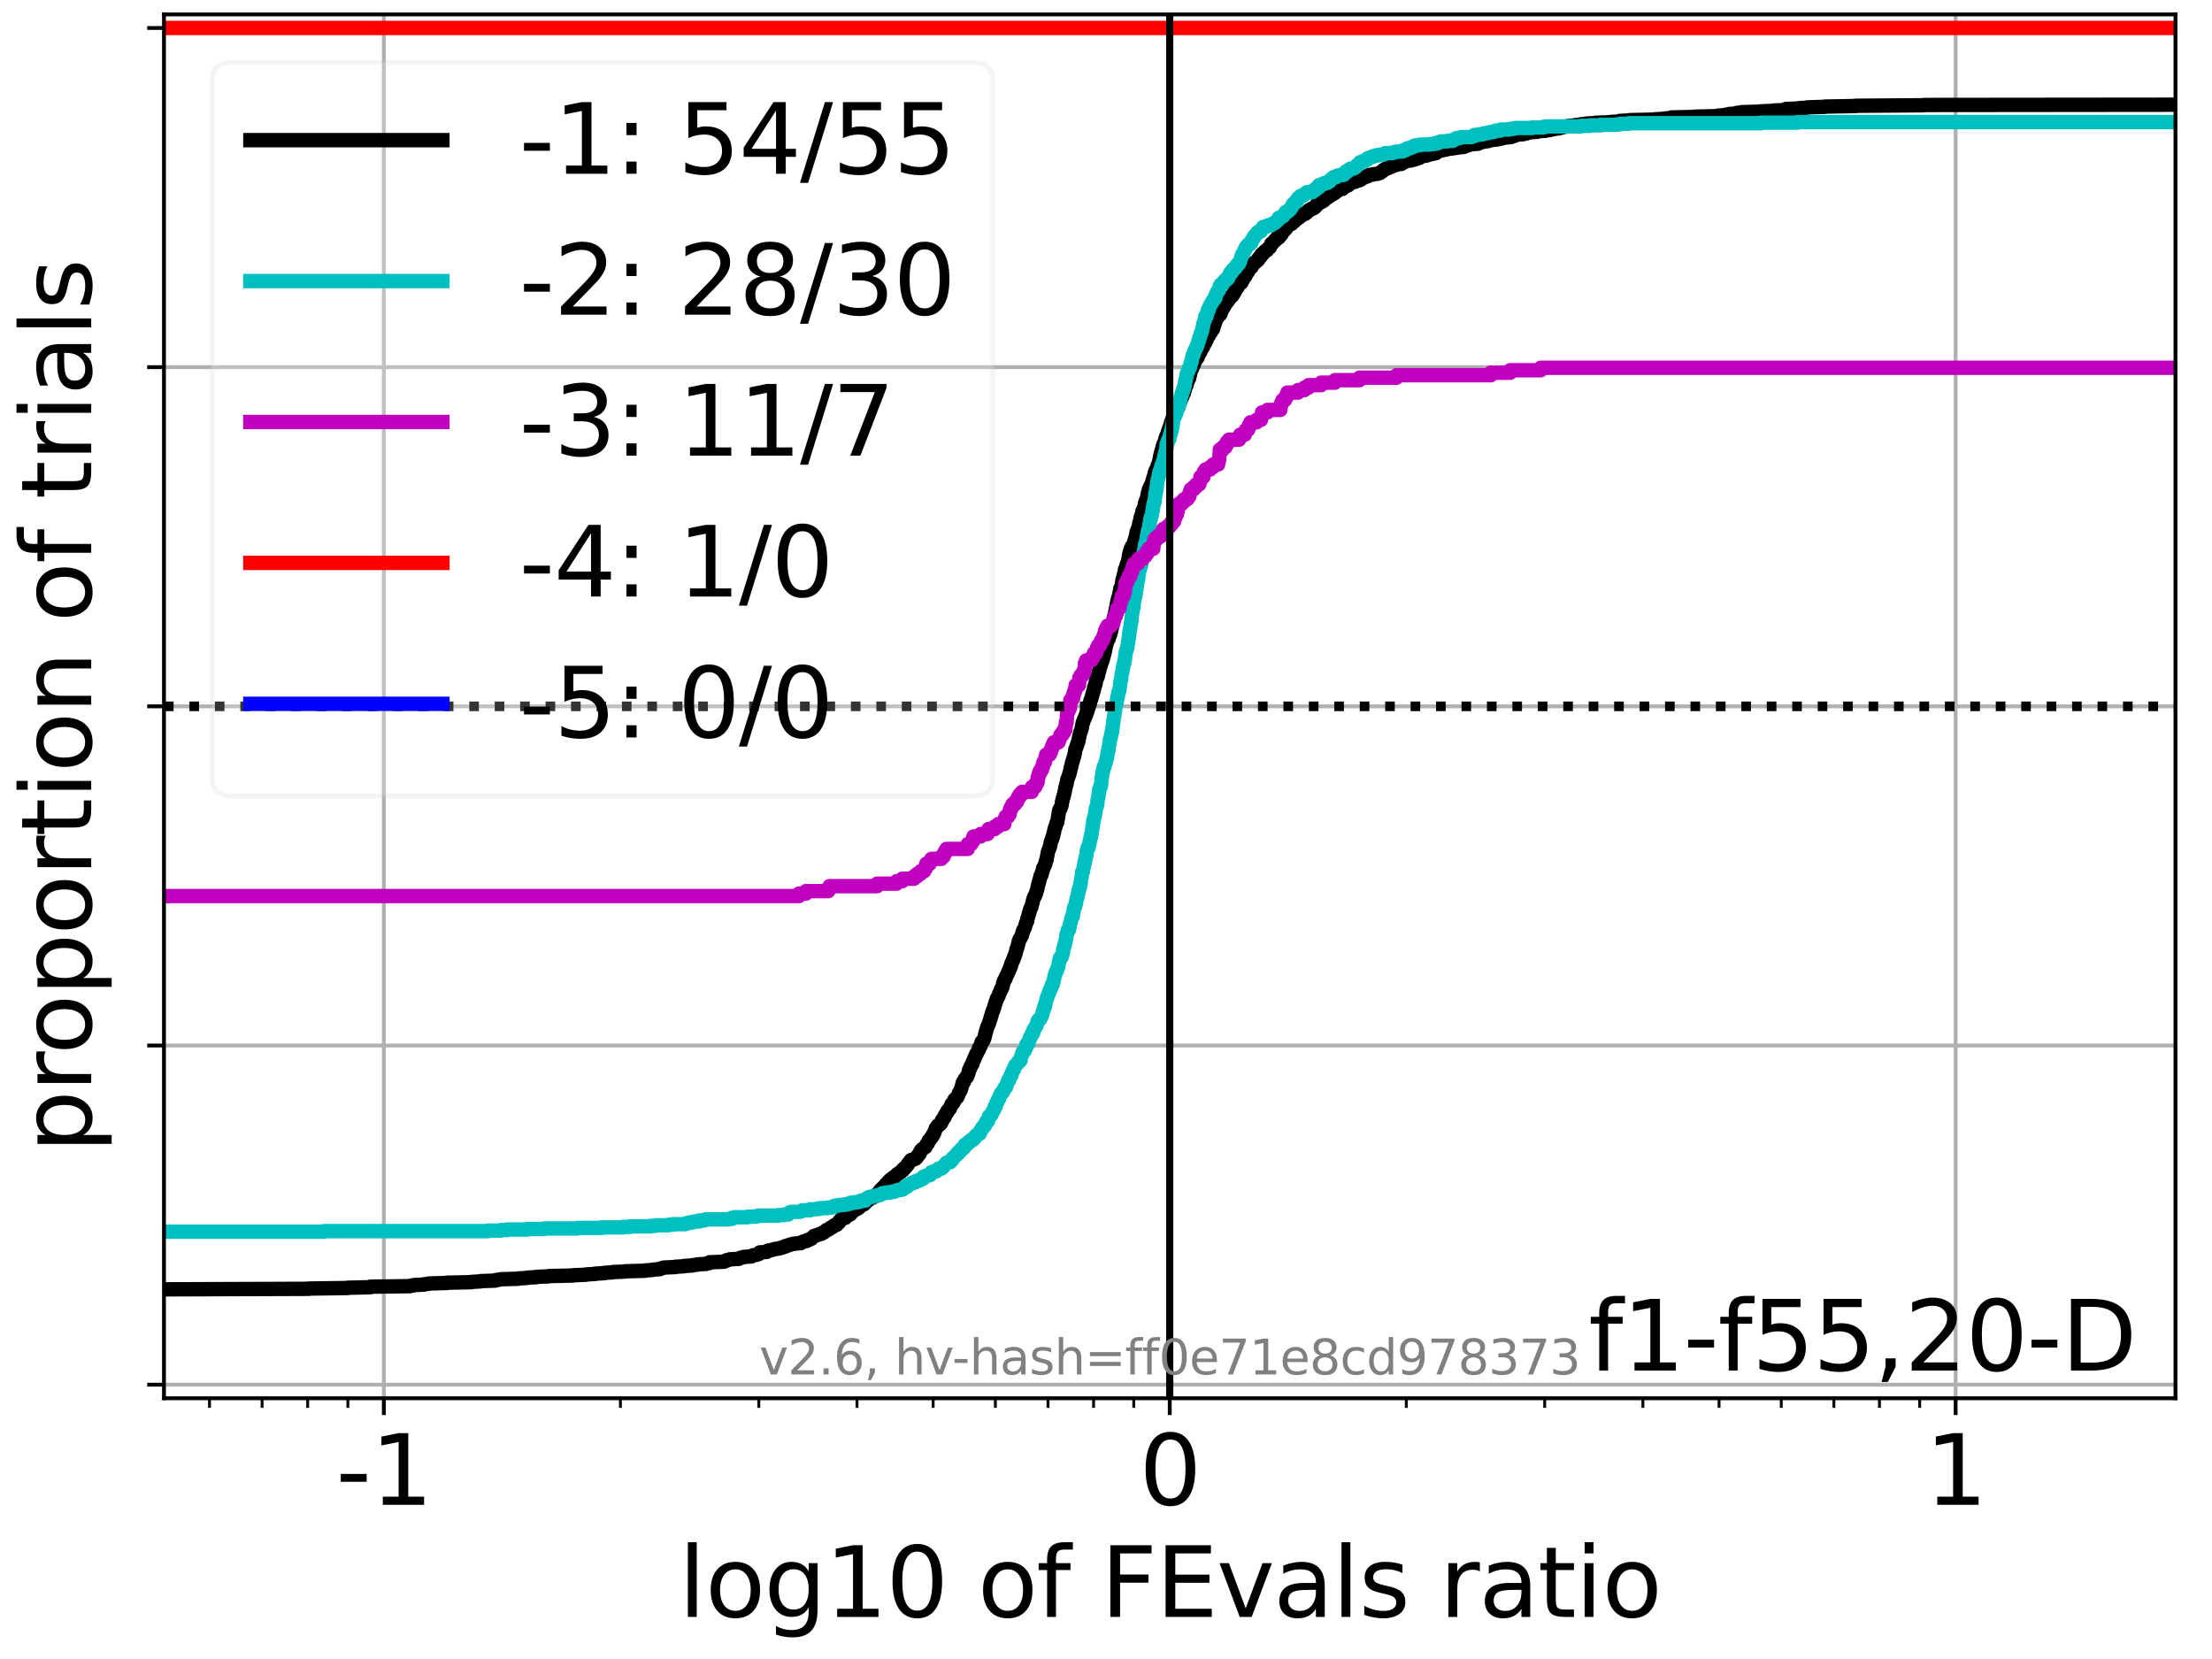 <?xml version="1.0" encoding="utf-8" standalone="no"?>
<!DOCTYPE svg PUBLIC "-//W3C//DTD SVG 1.1//EN"
  "http://www.w3.org/Graphics/SVG/1.1/DTD/svg11.dtd">
<svg xmlns:xlink="http://www.w3.org/1999/xlink" width="460.8pt" height="345.6pt" viewBox="0 0 460.8 345.6" xmlns="http://www.w3.org/2000/svg" version="1.1">
 <defs>
  <style type="text/css">*{stroke-linejoin: round; stroke-linecap: butt}</style>
 </defs>
 <g id="figure_1">
  <g id="patch_1">
   <path d="M 0 345.6 
L 460.8 345.6 
L 460.8 0 
L 0 0 
z
" style="fill: #ffffff"/>
  </g>
  <g id="axes_1">
   <g id="patch_2">
    <path d="M 34.16 291.28 
L 453.192 291.28 
L 453.192 3 
L 34.16 3 
z
" style="fill: #ffffff"/>
   </g>
   <g id="matplotlib.axis_1">
    <g id="xtick_1">
     <g id="line2d_1">
      <path d="M 79.959 291.28 
L 79.959 3 
" clip-path="url(#pbb7ed3c26b)" style="fill: none; stroke: #b0b0b0; stroke-width: 0.8; stroke-linecap: square"/>
     </g>
     <g id="line2d_2">
      <defs>
       <path id="m3c5863f3e4" d="M 0 0 
L 0 3.5 
" style="stroke: #000000; stroke-width: 0.8"/>
      </defs>
      <g>
       <use xlink:href="#m3c5863f3e4" x="79.959" y="291.28" style="stroke: #000000; stroke-width: 0.8"/>
      </g>
     </g>
     <g id="text_1">
      <!-- -1 -->
      <g transform="translate(69.989 313.477) scale(0.2 -0.2)">
       <defs>
        <path id="DejaVuSans-2d" d="M 313 2009 
L 1997 2009 
L 1997 1497 
L 313 1497 
L 313 2009 
z
" transform="scale(0.016)"/>
        <path id="DejaVuSans-31" d="M 794 531 
L 1825 531 
L 1825 4091 
L 703 3866 
L 703 4441 
L 1819 4666 
L 2450 4666 
L 2450 531 
L 3481 531 
L 3481 0 
L 794 0 
L 794 531 
z
" transform="scale(0.016)"/>
       </defs>
       <use xlink:href="#DejaVuSans-2d"/>
       <use xlink:href="#DejaVuSans-31" x="36.084"/>
      </g>
     </g>
    </g>
    <g id="xtick_2">
     <g id="line2d_3">
      <path d="M 243.676 291.28 
L 243.676 3 
" clip-path="url(#pbb7ed3c26b)" style="fill: none; stroke: #b0b0b0; stroke-width: 0.8; stroke-linecap: square"/>
     </g>
     <g id="line2d_4">
      <g>
       <use xlink:href="#m3c5863f3e4" x="243.676" y="291.28" style="stroke: #000000; stroke-width: 0.8"/>
      </g>
     </g>
     <g id="text_2">
      <!-- 0 -->
      <g transform="translate(237.314 313.477) scale(0.2 -0.2)">
       <defs>
        <path id="DejaVuSans-30" d="M 2034 4250 
Q 1547 4250 1301 3770 
Q 1056 3291 1056 2328 
Q 1056 1369 1301 889 
Q 1547 409 2034 409 
Q 2525 409 2770 889 
Q 3016 1369 3016 2328 
Q 3016 3291 2770 3770 
Q 2525 4250 2034 4250 
z
M 2034 4750 
Q 2819 4750 3233 4129 
Q 3647 3509 3647 2328 
Q 3647 1150 3233 529 
Q 2819 -91 2034 -91 
Q 1250 -91 836 529 
Q 422 1150 422 2328 
Q 422 3509 836 4129 
Q 1250 4750 2034 4750 
z
" transform="scale(0.016)"/>
       </defs>
       <use xlink:href="#DejaVuSans-30"/>
      </g>
     </g>
    </g>
    <g id="xtick_3">
     <g id="line2d_5">
      <path d="M 407.393 291.28 
L 407.393 3 
" clip-path="url(#pbb7ed3c26b)" style="fill: none; stroke: #b0b0b0; stroke-width: 0.8; stroke-linecap: square"/>
     </g>
     <g id="line2d_6">
      <g>
       <use xlink:href="#m3c5863f3e4" x="407.393" y="291.28" style="stroke: #000000; stroke-width: 0.8"/>
      </g>
     </g>
     <g id="text_3">
      <!-- 1 -->
      <g transform="translate(401.031 313.477) scale(0.2 -0.2)">
       <use xlink:href="#DejaVuSans-31"/>
      </g>
     </g>
    </g>
    <g id="xtick_4">
     <g id="line2d_7">
      <defs>
       <path id="m5642986b25" d="M 0 0 
L 0 2 
" style="stroke: #000000; stroke-width: 0.6"/>
      </defs>
      <g>
       <use xlink:href="#m5642986b25" x="43.639" y="291.28" style="stroke: #000000; stroke-width: 0.6"/>
      </g>
     </g>
    </g>
    <g id="xtick_5">
     <g id="line2d_8">
      <g>
       <use xlink:href="#m5642986b25" x="54.599" y="291.28" style="stroke: #000000; stroke-width: 0.6"/>
      </g>
     </g>
    </g>
    <g id="xtick_6">
     <g id="line2d_9">
      <g>
       <use xlink:href="#m5642986b25" x="64.093" y="291.28" style="stroke: #000000; stroke-width: 0.6"/>
      </g>
     </g>
    </g>
    <g id="xtick_7">
     <g id="line2d_10">
      <g>
       <use xlink:href="#m5642986b25" x="72.468" y="291.28" style="stroke: #000000; stroke-width: 0.6"/>
      </g>
     </g>
    </g>
    <g id="xtick_8">
     <g id="line2d_11">
      <g>
       <use xlink:href="#m5642986b25" x="129.243" y="291.28" style="stroke: #000000; stroke-width: 0.6"/>
      </g>
     </g>
    </g>
    <g id="xtick_9">
     <g id="line2d_12">
      <g>
       <use xlink:href="#m5642986b25" x="158.072" y="291.28" style="stroke: #000000; stroke-width: 0.6"/>
      </g>
     </g>
    </g>
    <g id="xtick_10">
     <g id="line2d_13">
      <g>
       <use xlink:href="#m5642986b25" x="178.526" y="291.28" style="stroke: #000000; stroke-width: 0.6"/>
      </g>
     </g>
    </g>
    <g id="xtick_11">
     <g id="line2d_14">
      <g>
       <use xlink:href="#m5642986b25" x="194.392" y="291.28" style="stroke: #000000; stroke-width: 0.6"/>
      </g>
     </g>
    </g>
    <g id="xtick_12">
     <g id="line2d_15">
      <g>
       <use xlink:href="#m5642986b25" x="207.356" y="291.28" style="stroke: #000000; stroke-width: 0.6"/>
      </g>
     </g>
    </g>
    <g id="xtick_13">
     <g id="line2d_16">
      <g>
       <use xlink:href="#m5642986b25" x="218.316" y="291.28" style="stroke: #000000; stroke-width: 0.6"/>
      </g>
     </g>
    </g>
    <g id="xtick_14">
     <g id="line2d_17">
      <g>
       <use xlink:href="#m5642986b25" x="227.81" y="291.28" style="stroke: #000000; stroke-width: 0.6"/>
      </g>
     </g>
    </g>
    <g id="xtick_15">
     <g id="line2d_18">
      <g>
       <use xlink:href="#m5642986b25" x="236.185" y="291.28" style="stroke: #000000; stroke-width: 0.6"/>
      </g>
     </g>
    </g>
    <g id="xtick_16">
     <g id="line2d_19">
      <g>
       <use xlink:href="#m5642986b25" x="292.96" y="291.28" style="stroke: #000000; stroke-width: 0.6"/>
      </g>
     </g>
    </g>
    <g id="xtick_17">
     <g id="line2d_20">
      <g>
       <use xlink:href="#m5642986b25" x="321.789" y="291.28" style="stroke: #000000; stroke-width: 0.6"/>
      </g>
     </g>
    </g>
    <g id="xtick_18">
     <g id="line2d_21">
      <g>
       <use xlink:href="#m5642986b25" x="342.243" y="291.28" style="stroke: #000000; stroke-width: 0.6"/>
      </g>
     </g>
    </g>
    <g id="xtick_19">
     <g id="line2d_22">
      <g>
       <use xlink:href="#m5642986b25" x="358.109" y="291.28" style="stroke: #000000; stroke-width: 0.6"/>
      </g>
     </g>
    </g>
    <g id="xtick_20">
     <g id="line2d_23">
      <g>
       <use xlink:href="#m5642986b25" x="371.073" y="291.28" style="stroke: #000000; stroke-width: 0.6"/>
      </g>
     </g>
    </g>
    <g id="xtick_21">
     <g id="line2d_24">
      <g>
       <use xlink:href="#m5642986b25" x="382.033" y="291.28" style="stroke: #000000; stroke-width: 0.6"/>
      </g>
     </g>
    </g>
    <g id="xtick_22">
     <g id="line2d_25">
      <g>
       <use xlink:href="#m5642986b25" x="391.527" y="291.28" style="stroke: #000000; stroke-width: 0.6"/>
      </g>
     </g>
    </g>
    <g id="xtick_23">
     <g id="line2d_26">
      <g>
       <use xlink:href="#m5642986b25" x="399.902" y="291.28" style="stroke: #000000; stroke-width: 0.6"/>
      </g>
     </g>
    </g>
    <g id="text_4">
     <!-- log10 of FEvals ratio -->
     <g transform="translate(141.371 336.833) scale(0.2 -0.2)">
      <defs>
       <path id="DejaVuSans-6c" d="M 603 4863 
L 1178 4863 
L 1178 0 
L 603 0 
L 603 4863 
z
" transform="scale(0.016)"/>
       <path id="DejaVuSans-6f" d="M 1959 3097 
Q 1497 3097 1228 2736 
Q 959 2375 959 1747 
Q 959 1119 1226 758 
Q 1494 397 1959 397 
Q 2419 397 2687 759 
Q 2956 1122 2956 1747 
Q 2956 2369 2687 2733 
Q 2419 3097 1959 3097 
z
M 1959 3584 
Q 2709 3584 3137 3096 
Q 3566 2609 3566 1747 
Q 3566 888 3137 398 
Q 2709 -91 1959 -91 
Q 1206 -91 779 398 
Q 353 888 353 1747 
Q 353 2609 779 3096 
Q 1206 3584 1959 3584 
z
" transform="scale(0.016)"/>
       <path id="DejaVuSans-67" d="M 2906 1791 
Q 2906 2416 2648 2759 
Q 2391 3103 1925 3103 
Q 1463 3103 1205 2759 
Q 947 2416 947 1791 
Q 947 1169 1205 825 
Q 1463 481 1925 481 
Q 2391 481 2648 825 
Q 2906 1169 2906 1791 
z
M 3481 434 
Q 3481 -459 3084 -895 
Q 2688 -1331 1869 -1331 
Q 1566 -1331 1297 -1286 
Q 1028 -1241 775 -1147 
L 775 -588 
Q 1028 -725 1275 -790 
Q 1522 -856 1778 -856 
Q 2344 -856 2625 -561 
Q 2906 -266 2906 331 
L 2906 616 
Q 2728 306 2450 153 
Q 2172 0 1784 0 
Q 1141 0 747 490 
Q 353 981 353 1791 
Q 353 2603 747 3093 
Q 1141 3584 1784 3584 
Q 2172 3584 2450 3431 
Q 2728 3278 2906 2969 
L 2906 3500 
L 3481 3500 
L 3481 434 
z
" transform="scale(0.016)"/>
       <path id="DejaVuSans-20" transform="scale(0.016)"/>
       <path id="DejaVuSans-66" d="M 2375 4863 
L 2375 4384 
L 1825 4384 
Q 1516 4384 1395 4259 
Q 1275 4134 1275 3809 
L 1275 3500 
L 2222 3500 
L 2222 3053 
L 1275 3053 
L 1275 0 
L 697 0 
L 697 3053 
L 147 3053 
L 147 3500 
L 697 3500 
L 697 3744 
Q 697 4328 969 4595 
Q 1241 4863 1831 4863 
L 2375 4863 
z
" transform="scale(0.016)"/>
       <path id="DejaVuSans-46" d="M 628 4666 
L 3309 4666 
L 3309 4134 
L 1259 4134 
L 1259 2759 
L 3109 2759 
L 3109 2228 
L 1259 2228 
L 1259 0 
L 628 0 
L 628 4666 
z
" transform="scale(0.016)"/>
       <path id="DejaVuSans-45" d="M 628 4666 
L 3578 4666 
L 3578 4134 
L 1259 4134 
L 1259 2753 
L 3481 2753 
L 3481 2222 
L 1259 2222 
L 1259 531 
L 3634 531 
L 3634 0 
L 628 0 
L 628 4666 
z
" transform="scale(0.016)"/>
       <path id="DejaVuSans-76" d="M 191 3500 
L 800 3500 
L 1894 563 
L 2988 3500 
L 3597 3500 
L 2284 0 
L 1503 0 
L 191 3500 
z
" transform="scale(0.016)"/>
       <path id="DejaVuSans-61" d="M 2194 1759 
Q 1497 1759 1228 1600 
Q 959 1441 959 1056 
Q 959 750 1161 570 
Q 1363 391 1709 391 
Q 2188 391 2477 730 
Q 2766 1069 2766 1631 
L 2766 1759 
L 2194 1759 
z
M 3341 1997 
L 3341 0 
L 2766 0 
L 2766 531 
Q 2569 213 2275 61 
Q 1981 -91 1556 -91 
Q 1019 -91 701 211 
Q 384 513 384 1019 
Q 384 1609 779 1909 
Q 1175 2209 1959 2209 
L 2766 2209 
L 2766 2266 
Q 2766 2663 2505 2880 
Q 2244 3097 1772 3097 
Q 1472 3097 1187 3025 
Q 903 2953 641 2809 
L 641 3341 
Q 956 3463 1253 3523 
Q 1550 3584 1831 3584 
Q 2591 3584 2966 3190 
Q 3341 2797 3341 1997 
z
" transform="scale(0.016)"/>
       <path id="DejaVuSans-73" d="M 2834 3397 
L 2834 2853 
Q 2591 2978 2328 3040 
Q 2066 3103 1784 3103 
Q 1356 3103 1142 2972 
Q 928 2841 928 2578 
Q 928 2378 1081 2264 
Q 1234 2150 1697 2047 
L 1894 2003 
Q 2506 1872 2764 1633 
Q 3022 1394 3022 966 
Q 3022 478 2636 193 
Q 2250 -91 1575 -91 
Q 1294 -91 989 -36 
Q 684 19 347 128 
L 347 722 
Q 666 556 975 473 
Q 1284 391 1588 391 
Q 1994 391 2212 530 
Q 2431 669 2431 922 
Q 2431 1156 2273 1281 
Q 2116 1406 1581 1522 
L 1381 1569 
Q 847 1681 609 1914 
Q 372 2147 372 2553 
Q 372 3047 722 3315 
Q 1072 3584 1716 3584 
Q 2034 3584 2315 3537 
Q 2597 3491 2834 3397 
z
" transform="scale(0.016)"/>
       <path id="DejaVuSans-72" d="M 2631 2963 
Q 2534 3019 2420 3045 
Q 2306 3072 2169 3072 
Q 1681 3072 1420 2755 
Q 1159 2438 1159 1844 
L 1159 0 
L 581 0 
L 581 3500 
L 1159 3500 
L 1159 2956 
Q 1341 3275 1631 3429 
Q 1922 3584 2338 3584 
Q 2397 3584 2469 3576 
Q 2541 3569 2628 3553 
L 2631 2963 
z
" transform="scale(0.016)"/>
       <path id="DejaVuSans-74" d="M 1172 4494 
L 1172 3500 
L 2356 3500 
L 2356 3053 
L 1172 3053 
L 1172 1153 
Q 1172 725 1289 603 
Q 1406 481 1766 481 
L 2356 481 
L 2356 0 
L 1766 0 
Q 1100 0 847 248 
Q 594 497 594 1153 
L 594 3053 
L 172 3053 
L 172 3500 
L 594 3500 
L 594 4494 
L 1172 4494 
z
" transform="scale(0.016)"/>
       <path id="DejaVuSans-69" d="M 603 3500 
L 1178 3500 
L 1178 0 
L 603 0 
L 603 3500 
z
M 603 4863 
L 1178 4863 
L 1178 4134 
L 603 4134 
L 603 4863 
z
" transform="scale(0.016)"/>
      </defs>
      <use xlink:href="#DejaVuSans-6c"/>
      <use xlink:href="#DejaVuSans-6f" x="27.783"/>
      <use xlink:href="#DejaVuSans-67" x="88.965"/>
      <use xlink:href="#DejaVuSans-31" x="152.441"/>
      <use xlink:href="#DejaVuSans-30" x="216.064"/>
      <use xlink:href="#DejaVuSans-20" x="279.688"/>
      <use xlink:href="#DejaVuSans-6f" x="311.475"/>
      <use xlink:href="#DejaVuSans-66" x="372.656"/>
      <use xlink:href="#DejaVuSans-20" x="407.861"/>
      <use xlink:href="#DejaVuSans-46" x="439.648"/>
      <use xlink:href="#DejaVuSans-45" x="497.168"/>
      <use xlink:href="#DejaVuSans-76" x="560.352"/>
      <use xlink:href="#DejaVuSans-61" x="619.531"/>
      <use xlink:href="#DejaVuSans-6c" x="680.811"/>
      <use xlink:href="#DejaVuSans-73" x="708.594"/>
      <use xlink:href="#DejaVuSans-20" x="760.693"/>
      <use xlink:href="#DejaVuSans-72" x="792.48"/>
      <use xlink:href="#DejaVuSans-61" x="833.594"/>
      <use xlink:href="#DejaVuSans-74" x="894.873"/>
      <use xlink:href="#DejaVuSans-69" x="934.082"/>
      <use xlink:href="#DejaVuSans-6f" x="961.865"/>
     </g>
    </g>
   </g>
   <g id="matplotlib.axis_2">
    <g id="ytick_1">
     <g id="line2d_27">
      <path d="M 34.16 288.454 
L 453.192 288.454 
" clip-path="url(#pbb7ed3c26b)" style="fill: none; stroke: #b0b0b0; stroke-width: 0.8; stroke-linecap: square"/>
     </g>
     <g id="line2d_28">
      <defs>
       <path id="mf5e892a496" d="M 0 0 
L -3.5 0 
" style="stroke: #000000; stroke-width: 0.8"/>
      </defs>
      <g>
       <use xlink:href="#mf5e892a496" x="34.16" y="288.454" style="stroke: #000000; stroke-width: 0.8"/>
      </g>
     </g>
    </g>
    <g id="ytick_2">
     <g id="line2d_29">
      <path d="M 34.16 217.797 
L 453.192 217.797 
" clip-path="url(#pbb7ed3c26b)" style="fill: none; stroke: #b0b0b0; stroke-width: 0.8; stroke-linecap: square"/>
     </g>
     <g id="line2d_30">
      <g>
       <use xlink:href="#mf5e892a496" x="34.16" y="217.797" style="stroke: #000000; stroke-width: 0.8"/>
      </g>
     </g>
    </g>
    <g id="ytick_3">
     <g id="line2d_31">
      <path d="M 34.16 147.14 
L 453.192 147.14 
" clip-path="url(#pbb7ed3c26b)" style="fill: none; stroke: #b0b0b0; stroke-width: 0.8; stroke-linecap: square"/>
     </g>
     <g id="line2d_32">
      <g>
       <use xlink:href="#mf5e892a496" x="34.16" y="147.14" style="stroke: #000000; stroke-width: 0.8"/>
      </g>
     </g>
    </g>
    <g id="ytick_4">
     <g id="line2d_33">
      <path d="M 34.16 76.483 
L 453.192 76.483 
" clip-path="url(#pbb7ed3c26b)" style="fill: none; stroke: #b0b0b0; stroke-width: 0.8; stroke-linecap: square"/>
     </g>
     <g id="line2d_34">
      <g>
       <use xlink:href="#mf5e892a496" x="34.16" y="76.483" style="stroke: #000000; stroke-width: 0.8"/>
      </g>
     </g>
    </g>
    <g id="ytick_5">
     <g id="line2d_35">
      <path d="M 34.16 5.826 
L 453.192 5.826 
" clip-path="url(#pbb7ed3c26b)" style="fill: none; stroke: #b0b0b0; stroke-width: 0.8; stroke-linecap: square"/>
     </g>
     <g id="line2d_36">
      <g>
       <use xlink:href="#mf5e892a496" x="34.16" y="5.826" style="stroke: #000000; stroke-width: 0.8"/>
      </g>
     </g>
    </g>
    <g id="text_5">
     <!-- proportion of trials -->
     <g transform="translate(19.001 240.146) rotate(-90) scale(0.2 -0.2)">
      <defs>
       <path id="DejaVuSans-70" d="M 1159 525 
L 1159 -1331 
L 581 -1331 
L 581 3500 
L 1159 3500 
L 1159 2969 
Q 1341 3281 1617 3432 
Q 1894 3584 2278 3584 
Q 2916 3584 3314 3078 
Q 3713 2572 3713 1747 
Q 3713 922 3314 415 
Q 2916 -91 2278 -91 
Q 1894 -91 1617 61 
Q 1341 213 1159 525 
z
M 3116 1747 
Q 3116 2381 2855 2742 
Q 2594 3103 2138 3103 
Q 1681 3103 1420 2742 
Q 1159 2381 1159 1747 
Q 1159 1113 1420 752 
Q 1681 391 2138 391 
Q 2594 391 2855 752 
Q 3116 1113 3116 1747 
z
" transform="scale(0.016)"/>
       <path id="DejaVuSans-6e" d="M 3513 2113 
L 3513 0 
L 2938 0 
L 2938 2094 
Q 2938 2591 2744 2837 
Q 2550 3084 2163 3084 
Q 1697 3084 1428 2787 
Q 1159 2491 1159 1978 
L 1159 0 
L 581 0 
L 581 3500 
L 1159 3500 
L 1159 2956 
Q 1366 3272 1645 3428 
Q 1925 3584 2291 3584 
Q 2894 3584 3203 3211 
Q 3513 2838 3513 2113 
z
" transform="scale(0.016)"/>
      </defs>
      <use xlink:href="#DejaVuSans-70"/>
      <use xlink:href="#DejaVuSans-72" x="63.477"/>
      <use xlink:href="#DejaVuSans-6f" x="102.34"/>
      <use xlink:href="#DejaVuSans-70" x="163.521"/>
      <use xlink:href="#DejaVuSans-6f" x="226.998"/>
      <use xlink:href="#DejaVuSans-72" x="288.18"/>
      <use xlink:href="#DejaVuSans-74" x="329.293"/>
      <use xlink:href="#DejaVuSans-69" x="368.502"/>
      <use xlink:href="#DejaVuSans-6f" x="396.285"/>
      <use xlink:href="#DejaVuSans-6e" x="457.467"/>
      <use xlink:href="#DejaVuSans-20" x="520.846"/>
      <use xlink:href="#DejaVuSans-6f" x="552.633"/>
      <use xlink:href="#DejaVuSans-66" x="613.814"/>
      <use xlink:href="#DejaVuSans-20" x="649.02"/>
      <use xlink:href="#DejaVuSans-74" x="680.807"/>
      <use xlink:href="#DejaVuSans-72" x="720.016"/>
      <use xlink:href="#DejaVuSans-69" x="761.129"/>
      <use xlink:href="#DejaVuSans-61" x="788.912"/>
      <use xlink:href="#DejaVuSans-6c" x="850.191"/>
      <use xlink:href="#DejaVuSans-73" x="877.975"/>
     </g>
    </g>
   </g>
   <g id="line2d_37">
    <path d="M 34.16 268.594 
L 64.288 268.483 
L 64.288 268.428 
L 72.407 268.317 
L 72.407 268.262 
L 77.148 268.151 
L 77.161 268.041 
L 85.357 267.93 
L 85.357 267.875 
L 86.15 267.764 
L 86.15 267.709 
L 88.356 267.598 
L 88.356 267.543 
L 89.294 267.432 
L 89.294 267.377 
L 93.083 267.266 
L 93.083 267.211 
L 98.188 267.1 
L 98.188 267.045 
L 100.115 266.934 
L 100.115 266.879 
L 103.21 266.768 
L 103.264 266.658 
L 104.248 266.547 
L 104.248 266.492 
L 107.971 266.381 
L 107.971 266.326 
L 109.86 266.215 
L 109.86 266.16 
L 111.8 266.049 
L 111.8 265.994 
L 114.317 265.883 
L 114.317 265.828 
L 119.385 265.717 
L 119.385 265.662 
L 122.044 265.551 
L 122.044 265.496 
L 123.968 265.385 
L 123.968 265.33 
L 125.866 265.22 
L 125.866 265.164 
L 127.571 265.054 
L 127.571 264.998 
L 130.184 264.888 
L 130.184 264.832 
L 134.331 264.722 
L 134.331 264.666 
L 135.898 264.556 
L 135.898 264.5 
L 137.438 264.39 
L 137.458 264.279 
L 138.109 264.168 
L 138.216 264.058 
L 140.677 263.947 
L 140.677 263.892 
L 142.535 263.781 
L 142.535 263.726 
L 144.264 263.615 
L 144.264 263.56 
L 145.258 263.449 
L 145.258 263.394 
L 147.135 263.283 
L 147.135 263.228 
L 147.8 263.117 
L 147.82 262.951 
L 150.815 262.841 
L 150.85 262.73 
L 151.367 262.62 
L 151.39 262.509 
L 152.032 262.398 
L 152.032 262.343 
L 153.95 262.232 
L 153.95 262.177 
L 154.253 262.066 
L 154.253 262.011 
L 154.906 261.9 
L 154.906 261.845 
L 156.541 261.734 
L 156.541 261.679 
L 156.832 261.568 
L 156.832 261.513 
L 157.625 261.402 
L 157.625 261.347 
L 158.084 261.237 
L 158.143 261.071 
L 158.256 260.96 
L 158.256 260.905 
L 159.752 260.794 
L 159.836 260.683 
L 159.986 260.573 
L 159.986 260.517 
L 160.836 260.407 
L 160.836 260.351 
L 161.412 260.241 
L 161.412 260.185 
L 162.331 260.075 
L 162.331 260.019 
L 162.947 259.909 
L 163.05 259.798 
L 163.602 259.688 
L 163.608 259.577 
L 164.154 259.466 
L 164.154 259.411 
L 164.663 259.3 
L 164.663 259.245 
L 165.353 259.134 
L 165.353 259.079 
L 166.823 258.968 
L 166.908 258.802 
L 167.307 258.692 
L 167.307 258.637 
L 168.017 258.526 
L 168.097 258.36 
L 168.62 258.249 
L 168.658 258.139 
L 169.065 258.028 
L 169.148 257.862 
L 169.339 257.751 
L 169.44 257.641 
L 169.559 257.53 
L 169.559 257.475 
L 170.067 257.364 
L 170.067 257.309 
L 170.549 257.198 
L 170.549 257.143 
L 171.115 257.032 
L 171.217 256.866 
L 171.632 256.756 
L 171.659 256.645 
L 171.9 256.534 
L 171.992 256.424 
L 172.137 256.313 
L 172.137 256.258 
L 172.59 256.147 
L 172.697 255.981 
L 173.012 255.871 
L 173.085 255.705 
L 173.477 255.594 
L 173.578 255.483 
L 173.773 255.373 
L 173.793 255.262 
L 174.309 255.151 
L 174.395 254.985 
L 174.507 254.875 
L 174.507 254.819 
L 174.758 254.709 
L 174.863 254.377 
L 175.054 254.266 
L 175.091 254.1 
L 175.385 253.99 
L 175.444 253.824 
L 176.071 253.713 
L 176.082 253.547 
L 176.325 253.436 
L 176.325 253.381 
L 176.631 253.271 
L 176.668 253.105 
L 177.117 252.994 
L 177.19 252.773 
L 177.403 252.662 
L 177.458 252.441 
L 177.714 252.33 
L 177.79 252.219 
L 178.03 252.109 
L 178.14 251.943 
L 178.576 251.832 
L 178.576 251.777 
L 178.858 251.666 
L 178.968 251.556 
L 179.119 251.445 
L 179.218 251.224 
L 179.328 251.168 
L 179.328 251.113 
L 179.401 251.002 
L 179.973 250.892 
L 180.064 250.67 
L 180.293 250.56 
L 180.369 250.394 
L 180.527 250.283 
L 180.587 250.117 
L 180.925 250.007 
L 180.951 249.841 
L 181.254 249.73 
L 181.254 249.675 
L 181.61 249.564 
L 181.61 249.509 
L 182.017 249.398 
L 182.113 249.232 
L 182.249 249.122 
L 182.323 249.011 
L 182.759 248.9 
L 182.86 248.624 
L 183.09 248.513 
L 183.119 248.292 
L 183.288 248.181 
L 183.356 247.96 
L 183.581 247.849 
L 183.686 247.628 
L 183.914 247.517 
L 183.974 247.351 
L 184.218 247.241 
L 184.229 247.075 
L 184.464 247.019 
L 184.464 246.964 
L 184.562 246.687 
L 184.767 246.577 
L 184.861 246.466 
L 184.999 246.356 
L 185.072 246.134 
L 185.258 246.024 
L 185.355 245.858 
L 185.546 245.747 
L 185.623 245.636 
L 185.944 245.526 
L 186.047 245.304 
L 186.382 245.194 
L 186.489 245.028 
L 186.664 244.917 
L 186.745 244.751 
L 186.951 244.641 
L 186.978 244.53 
L 187.31 244.419 
L 187.377 244.309 
L 187.623 244.198 
L 187.623 244.143 
L 187.79 244.032 
L 187.812 243.922 
L 188.1 243.811 
L 188.204 243.479 
L 188.474 243.368 
L 188.485 243.258 
L 188.661 243.147 
L 188.661 243.092 
L 188.812 242.981 
L 188.913 242.815 
L 189.055 242.704 
L 189.158 242.428 
L 189.266 242.317 
L 189.367 242.207 
L 189.483 242.096 
L 189.588 241.875 
L 189.739 241.764 
L 189.786 241.653 
L 190.293 241.543 
L 190.293 241.487 
L 190.736 241.377 
L 190.756 241.266 
L 190.955 241.156 
L 191.051 240.99 
L 191.124 240.879 
L 191.193 240.713 
L 191.394 240.602 
L 191.413 240.492 
L 191.558 240.381 
L 191.659 239.994 
L 191.798 239.883 
L 191.878 239.607 
L 192.048 239.496 
L 192.048 239.441 
L 192.263 239.33 
L 192.263 239.275 
L 192.481 239.164 
L 192.55 239.053 
L 192.807 238.943 
L 192.914 238.611 
L 193.043 238.5 
L 193.069 238.334 
L 193.257 238.224 
L 193.336 238.058 
L 193.39 237.947 
L 193.479 237.615 
L 193.643 237.504 
L 193.735 237.338 
L 193.856 237.228 
L 193.95 237.007 
L 194.106 236.896 
L 194.159 236.73 
L 194.307 236.619 
L 194.414 236.232 
L 194.578 236.121 
L 194.688 235.734 
L 194.723 235.624 
L 194.823 235.458 
L 194.86 235.347 
L 194.956 235.015 
L 195.063 234.904 
L 195.131 234.794 
L 195.266 234.683 
L 195.36 234.462 
L 195.69 234.351 
L 195.777 234.241 
L 195.908 234.13 
L 195.998 234.019 
L 196.084 233.909 
L 196.191 233.411 
L 196.397 233.3 
L 196.449 233.079 
L 196.597 232.968 
L 196.678 232.858 
L 196.768 232.747 
L 196.805 232.415 
L 196.95 232.304 
L 197.02 232.083 
L 197.087 231.972 
L 197.176 231.807 
L 197.326 231.751 
L 197.326 231.696 
L 197.386 231.419 
L 197.573 231.309 
L 197.683 231.087 
L 197.864 230.977 
L 197.945 230.645 
L 198.043 230.534 
L 198.148 230.202 
L 198.202 230.092 
L 198.296 229.926 
L 198.572 229.815 
L 198.664 229.594 
L 198.734 229.483 
L 198.82 229.096 
L 198.983 228.985 
L 199.088 228.819 
L 199.296 228.709 
L 199.384 228.598 
L 199.473 228.487 
L 199.582 228.155 
L 199.659 228.045 
L 199.765 227.658 
L 199.852 227.547 
L 199.953 227.381 
L 200.043 227.27 
L 200.125 226.994 
L 200.207 226.883 
L 200.307 226.441 
L 200.372 226.33 
L 200.48 225.887 
L 200.495 225.832 
L 200.495 225.777 
L 200.606 225.445 
L 200.827 225.334 
L 200.862 225.058 
L 200.965 224.947 
L 201.033 224.726 
L 201.209 224.615 
L 201.233 224.449 
L 201.442 224.338 
L 201.552 224.006 
L 201.63 223.896 
L 201.725 223.564 
L 201.772 223.453 
L 201.877 222.9 
L 201.944 222.789 
L 202.006 222.679 
L 202.093 222.568 
L 202.196 222.181 
L 202.297 222.07 
L 202.307 221.96 
L 202.43 221.849 
L 202.507 221.738 
L 202.585 221.628 
L 202.643 221.241 
L 202.715 221.13 
L 202.793 220.909 
L 202.893 220.798 
L 202.987 220.411 
L 203.097 220.3 
L 203.2 219.968 
L 203.296 219.858 
L 203.38 219.526 
L 203.527 219.415 
L 203.629 219.138 
L 203.705 219.028 
L 203.806 218.806 
L 203.894 218.696 
L 203.945 218.309 
L 204.108 218.198 
L 204.157 217.977 
L 204.286 217.866 
L 204.389 217.423 
L 204.405 217.313 
L 204.509 217.036 
L 204.752 216.926 
L 204.853 216.594 
L 204.978 216.483 
L 205.087 216.151 
L 205.123 216.04 
L 205.222 215.543 
L 205.273 215.432 
L 205.363 214.934 
L 205.433 214.823 
L 205.533 214.381 
L 205.585 214.27 
L 205.689 213.883 
L 205.752 213.772 
L 205.838 213.551 
L 205.923 213.44 
L 206.021 213.219 
L 206.066 213.109 
L 206.14 212.721 
L 206.199 212.611 
L 206.293 212.223 
L 206.381 212.113 
L 206.475 211.615 
L 206.557 211.504 
L 206.652 211.006 
L 206.703 210.896 
L 206.776 210.619 
L 206.909 210.509 
L 207.005 210.066 
L 207.081 209.955 
L 207.18 209.513 
L 207.216 209.402 
L 207.304 209.126 
L 207.356 209.07 
L 207.356 209.015 
L 207.45 208.628 
L 207.485 208.517 
L 207.58 208.351 
L 207.621 208.24 
L 207.692 207.964 
L 207.824 207.853 
L 207.926 207.577 
L 208.031 207.466 
L 208.132 207.023 
L 208.187 206.913 
L 208.29 206.747 
L 208.36 206.636 
L 208.453 206.249 
L 208.592 206.138 
L 208.61 205.917 
L 208.767 205.806 
L 208.857 205.474 
L 208.902 205.364 
L 208.985 204.755 
L 209.071 204.645 
L 209.147 204.313 
L 209.216 204.202 
L 209.316 204.036 
L 209.45 203.925 
L 209.543 203.538 
L 209.588 203.428 
L 209.694 203.262 
L 209.755 203.151 
L 209.859 202.874 
L 209.945 202.764 
L 210.008 202.487 
L 210.124 202.377 
L 210.199 202.1 
L 210.283 201.989 
L 210.379 201.713 
L 210.442 201.602 
L 210.483 201.325 
L 210.616 201.215 
L 210.693 200.717 
L 210.765 200.606 
L 210.865 200.33 
L 210.982 200.219 
L 211.078 199.832 
L 211.174 199.721 
L 211.274 199.279 
L 211.39 199.168 
L 211.462 198.836 
L 211.53 198.725 
L 211.623 198.338 
L 211.66 198.228 
L 211.749 197.73 
L 211.836 197.619 
L 211.946 197.287 
L 211.982 197.177 
L 212.092 196.679 
L 212.134 196.568 
L 212.229 196.07 
L 212.303 195.959 
L 212.405 195.628 
L 212.514 195.572 
L 212.514 195.517 
L 212.601 195.351 
L 212.697 195.24 
L 212.794 194.964 
L 212.886 194.853 
L 212.996 194.245 
L 213.111 194.134 
L 213.174 193.747 
L 213.26 193.636 
L 213.357 193.47 
L 213.427 193.359 
L 213.536 193.083 
L 213.564 192.972 
L 213.664 192.585 
L 213.702 192.474 
L 213.813 192.198 
L 213.823 192.087 
L 213.887 191.976 
L 213.969 191.921 
L 213.969 191.866 
L 214.021 191.368 
L 214.099 191.257 
L 214.203 190.87 
L 214.23 190.759 
L 214.337 190.262 
L 214.438 190.151 
L 214.543 189.653 
L 214.574 189.542 
L 214.674 189.21 
L 214.79 189.1 
L 214.895 188.823 
L 214.921 188.713 
L 215.01 188.325 
L 215.06 188.215 
L 215.166 187.662 
L 215.218 187.551 
L 215.327 187.108 
L 215.394 186.998 
L 215.499 186.721 
L 215.625 186.61 
L 215.715 186.279 
L 215.808 186.168 
L 215.911 185.725 
L 215.947 185.615 
L 216.046 185.338 
L 216.099 185.227 
L 216.21 184.564 
L 216.253 184.453 
L 216.344 184.01 
L 216.423 183.9 
L 216.533 183.291 
L 216.59 183.181 
L 216.7 182.793 
L 216.716 182.683 
L 216.787 182.406 
L 216.941 182.296 
L 217.051 181.853 
L 217.085 181.742 
L 217.187 181.41 
L 217.227 181.3 
L 217.324 180.802 
L 217.45 180.691 
L 217.517 180.47 
L 217.601 180.359 
L 217.666 180.138 
L 217.728 180.083 
L 217.728 180.027 
L 217.823 179.64 
L 217.874 179.53 
L 217.914 179.253 
L 218.024 179.142 
L 218.117 178.423 
L 218.158 178.313 
L 218.261 177.704 
L 218.276 177.593 
L 218.386 177.206 
L 218.462 177.096 
L 218.573 176.764 
L 218.646 176.653 
L 218.751 176.155 
L 218.81 176.044 
L 218.901 175.381 
L 218.993 175.27 
L 219.099 174.883 
L 219.174 174.827 
L 219.174 174.772 
L 219.247 174.385 
L 219.363 174.274 
L 219.454 173.666 
L 219.532 173.555 
L 219.638 172.947 
L 219.657 172.836 
L 219.768 172.449 
L 219.845 172.338 
L 219.943 171.951 
L 220.007 171.84 
L 220.112 171.398 
L 220.242 171.287 
L 220.35 170.623 
L 220.377 170.512 
L 220.48 169.793 
L 220.509 169.738 
L 220.509 169.683 
L 220.614 168.964 
L 220.654 168.853 
L 220.76 168.576 
L 220.895 168.466 
L 220.978 168.189 
L 221.027 168.078 
L 221.128 167.802 
L 221.161 167.691 
L 221.259 166.917 
L 221.324 166.806 
L 221.421 166.253 
L 221.514 166.142 
L 221.614 165.589 
L 221.675 165.478 
L 221.781 164.925 
L 221.833 164.815 
L 221.931 164.095 
L 222.007 163.985 
L 222.116 163.376 
L 222.195 163.266 
L 222.305 162.602 
L 222.317 162.491 
L 222.417 162.215 
L 222.486 162.104 
L 222.594 161.717 
L 222.661 161.606 
L 222.768 161.163 
L 222.826 161.053 
L 222.933 160.61 
L 222.958 160.5 
L 223.062 159.891 
L 223.14 159.781 
L 223.242 159.338 
L 223.26 159.227 
L 223.354 158.729 
L 223.449 158.619 
L 223.555 158.121 
L 223.609 158.01 
L 223.719 157.623 
L 223.78 157.512 
L 223.888 156.904 
L 223.917 156.793 
L 224.007 156.129 
L 224.054 156.019 
L 224.151 155.798 
L 224.223 155.687 
L 224.316 155.3 
L 224.386 155.189 
L 224.459 154.857 
L 224.541 154.746 
L 224.652 154.415 
L 224.665 154.304 
L 224.772 153.64 
L 224.831 153.529 
L 224.94 152.976 
L 224.97 152.866 
L 225.058 152.534 
L 225.095 152.423 
L 225.199 152.202 
L 225.242 152.091 
L 225.348 151.593 
L 225.387 151.483 
L 225.495 150.819 
L 225.53 150.708 
L 225.569 150.487 
L 225.676 150.376 
L 225.758 149.989 
L 225.813 149.878 
L 225.892 149.712 
L 225.979 149.602 
L 226.084 149.214 
L 226.173 149.104 
L 226.279 148.772 
L 226.325 148.717 
L 226.325 148.661 
L 226.417 148.385 
L 226.484 148.274 
L 226.574 147.997 
L 226.606 147.887 
L 226.717 147.389 
L 226.8 147.278 
L 226.896 146.78 
L 227.016 146.67 
L 227.126 146.117 
L 227.148 146.006 
L 227.218 145.785 
L 227.31 145.674 
L 227.419 145.231 
L 227.459 145.121 
L 227.564 144.734 
L 227.592 144.623 
L 227.697 144.291 
L 227.714 144.18 
L 227.824 143.904 
L 227.855 143.793 
L 227.924 143.24 
L 228.001 143.129 
L 228.112 142.687 
L 228.198 142.576 
L 228.307 141.857 
L 228.357 141.746 
L 228.435 141.414 
L 228.505 141.304 
L 228.594 141.083 
L 228.683 140.972 
L 228.778 140.419 
L 228.832 140.308 
L 228.939 139.81 
L 229.008 139.7 
L 229.112 139.091 
L 229.173 138.98 
L 229.249 138.704 
L 229.323 138.593 
L 229.428 138.151 
L 229.48 138.04 
L 229.571 137.819 
L 229.631 137.708 
L 229.704 137.321 
L 229.755 137.21 
L 229.864 136.878 
L 229.886 136.768 
L 229.995 136.27 
L 230.054 136.159 
L 230.161 135.717 
L 230.192 135.606 
L 230.295 134.942 
L 230.332 134.831 
L 230.417 134.278 
L 230.516 134.168 
L 230.626 133.614 
L 230.719 133.504 
L 230.829 133.227 
L 230.942 133.117 
L 231.051 132.563 
L 231.161 132.453 
L 231.205 132.176 
L 231.31 132.065 
L 231.396 131.623 
L 231.454 131.512 
L 231.562 130.848 
L 231.628 130.738 
L 231.732 130.24 
L 231.751 130.129 
L 231.855 129.631 
L 231.886 129.521 
L 231.987 128.912 
L 232.022 128.802 
L 232.126 128.304 
L 232.178 128.193 
L 232.285 127.695 
L 232.307 127.585 
L 232.417 127.087 
L 232.439 126.976 
L 232.538 126.423 
L 232.582 126.312 
L 232.686 125.704 
L 232.705 125.593 
L 232.815 125.095 
L 232.859 124.985 
L 232.959 124.542 
L 233.034 124.431 
L 233.136 123.933 
L 233.169 123.823 
L 233.261 123.325 
L 233.321 123.214 
L 233.4 122.55 
L 233.484 122.44 
L 233.592 122.274 
L 233.625 122.163 
L 233.735 121.499 
L 233.755 121.389 
L 233.835 120.78 
L 233.9 120.67 
L 234.009 120.282 
L 234.057 120.227 
L 234.057 120.172 
L 234.156 119.563 
L 234.27 119.453 
L 234.368 118.567 
L 234.489 118.457 
L 234.598 118.07 
L 234.634 117.959 
L 234.741 117.516 
L 234.807 117.406 
L 234.915 117.184 
L 234.93 117.074 
L 235.04 116.742 
L 235.055 116.631 
L 235.154 115.912 
L 235.177 115.801 
L 235.261 115.414 
L 235.301 115.359 
L 235.301 115.304 
L 235.409 114.806 
L 235.489 114.695 
L 235.589 114.253 
L 235.723 114.142 
L 235.803 113.81 
L 235.934 113.699 
L 236.037 113.533 
L 236.082 113.423 
L 236.173 113.146 
L 236.25 113.036 
L 236.342 112.593 
L 236.388 112.482 
L 236.498 112.15 
L 236.538 112.04 
L 236.645 111.542 
L 236.684 111.431 
L 236.789 110.767 
L 236.893 110.657 
L 236.987 110.325 
L 237.022 110.214 
L 237.123 109.993 
L 237.194 109.882 
L 237.299 109.218 
L 237.323 109.108 
L 237.339 108.942 
L 237.466 108.831 
L 237.572 108.057 
L 237.595 107.946 
L 237.667 107.614 
L 237.757 107.504 
L 237.868 107.116 
L 237.93 107.006 
L 238.002 106.452 
L 238.12 106.342 
L 238.199 106.065 
L 238.29 105.955 
L 238.4 105.678 
L 238.425 105.567 
L 238.516 104.848 
L 238.582 104.738 
L 238.692 104.35 
L 238.758 104.24 
L 238.847 103.963 
L 238.917 103.852 
L 239.027 103.244 
L 239.07 103.133 
L 239.167 102.58 
L 239.257 102.469 
L 239.366 101.916 
L 239.462 101.806 
L 239.569 101.418 
L 239.643 101.308 
L 239.743 101.086 
L 239.858 100.976 
L 239.939 100.644 
L 239.996 100.533 
L 240.105 100.091 
L 240.155 99.98 
L 240.257 99.593 
L 240.315 99.482 
L 240.409 99.15 
L 240.453 99.04 
L 240.526 98.597 
L 240.572 98.486 
L 240.634 98.265 
L 240.72 98.155 
L 240.75 97.989 
L 240.918 97.878 
L 241.022 97.435 
L 241.097 97.325 
L 241.177 96.938 
L 241.267 96.827 
L 241.352 96.55 
L 241.428 96.44 
L 241.534 95.831 
L 241.569 95.721 
L 241.67 95.057 
L 241.721 94.946 
L 241.814 94.448 
L 241.894 94.338 
L 241.996 93.784 
L 242.089 93.674 
L 242.185 93.12 
L 242.235 93.01 
L 242.339 92.623 
L 242.466 92.512 
L 242.553 92.125 
L 242.61 92.014 
L 242.721 91.627 
L 242.751 91.516 
L 242.85 91.129 
L 242.919 91.018 
L 243.025 90.742 
L 243.101 90.631 
L 243.208 90.299 
L 243.286 90.189 
L 243.326 89.857 
L 243.408 89.746 
L 243.51 89.414 
L 243.543 89.303 
L 243.636 89.027 
L 243.726 88.916 
L 243.818 88.529 
L 243.861 88.418 
L 243.959 87.976 
L 244.014 87.865 
L 244.123 87.589 
L 244.173 87.478 
L 244.256 87.201 
L 244.512 87.091 
L 244.614 86.648 
L 244.734 86.537 
L 244.837 86.04 
L 244.868 85.929 
L 244.902 85.708 
L 245.102 85.597 
L 245.207 85.265 
L 245.287 85.154 
L 245.377 84.878 
L 245.467 84.767 
L 245.574 84.38 
L 245.591 84.269 
L 245.693 83.937 
L 245.769 83.827 
L 245.873 83.55 
L 245.957 83.44 
L 246.06 82.942 
L 246.198 82.831 
L 246.236 82.665 
L 246.345 82.554 
L 246.444 82.112 
L 246.538 82.001 
L 246.645 81.835 
L 246.665 81.725 
L 246.76 81.393 
L 246.804 81.282 
L 246.912 80.729 
L 247 80.618 
L 247.109 80.397 
L 247.153 80.286 
L 247.255 79.844 
L 247.317 79.733 
L 247.409 79.346 
L 247.475 79.235 
L 247.538 79.014 
L 247.688 78.903 
L 247.798 78.295 
L 247.876 78.184 
L 247.984 77.52 
L 248.026 77.41 
L 248.096 77.133 
L 248.212 77.023 
L 248.319 76.691 
L 248.41 76.58 
L 248.516 76.137 
L 248.572 76.027 
L 248.649 75.916 
L 248.749 75.805 
L 248.831 75.418 
L 248.917 75.308 
L 248.998 75.142 
L 249.08 75.031 
L 249.184 74.865 
L 249.295 74.754 
L 249.334 74.644 
L 249.441 74.533 
L 249.513 74.201 
L 249.603 74.091 
L 249.709 73.759 
L 249.82 73.648 
L 249.863 73.482 
L 250.033 73.371 
L 250.14 73.095 
L 250.208 72.984 
L 250.31 72.652 
L 250.431 72.542 
L 250.464 72.32 
L 250.647 72.21 
L 250.705 71.933 
L 250.806 71.822 
L 250.866 71.601 
L 251.019 71.491 
L 251.072 71.325 
L 251.165 71.214 
L 251.276 70.882 
L 251.369 70.771 
L 251.477 70.329 
L 251.597 70.218 
L 251.698 70.052 
L 251.804 69.942 
L 251.905 69.61 
L 252.027 69.499 
L 252.088 69.333 
L 252.251 69.222 
L 252.276 69.001 
L 252.431 68.891 
L 252.497 68.669 
L 252.699 68.559 
L 252.806 68.116 
L 252.859 68.005 
L 252.967 67.618 
L 253.032 67.508 
L 253.14 67.065 
L 253.203 66.954 
L 253.295 66.512 
L 253.357 66.401 
L 253.446 66.235 
L 253.654 66.125 
L 253.752 65.959 
L 253.817 65.848 
L 253.896 65.627 
L 254.178 65.516 
L 254.19 65.405 
L 254.312 65.295 
L 254.408 64.908 
L 254.436 64.797 
L 254.538 64.52 
L 254.677 64.41 
L 254.759 64.244 
L 254.846 64.133 
L 254.948 63.912 
L 255.046 63.801 
L 255.149 63.525 
L 255.264 63.414 
L 255.357 63.137 
L 255.504 63.027 
L 255.504 62.971 
L 255.685 62.861 
L 255.785 62.639 
L 255.892 62.529 
L 255.93 62.363 
L 256.107 62.252 
L 256.168 62.031 
L 256.356 61.92 
L 256.447 61.754 
L 256.689 61.644 
L 256.795 61.422 
L 256.912 61.312 
L 257.008 61.146 
L 257.088 61.035 
L 257.124 60.869 
L 257.239 60.759 
L 257.339 60.537 
L 257.418 60.427 
L 257.508 60.205 
L 257.625 60.095 
L 257.685 59.984 
L 257.778 59.873 
L 257.81 59.652 
L 257.972 59.542 
L 258.054 59.21 
L 258.26 59.099 
L 258.351 58.988 
L 258.614 58.878 
L 258.716 58.601 
L 258.737 58.49 
L 258.842 58.325 
L 258.965 58.214 
L 259.062 57.937 
L 259.144 57.827 
L 259.176 57.661 
L 259.416 57.55 
L 259.508 57.163 
L 259.688 57.052 
L 259.795 56.776 
L 259.939 56.665 
L 260.005 56.554 
L 260.072 56.444 
L 260.162 56.112 
L 260.332 56.001 
L 260.416 55.78 
L 260.691 55.669 
L 260.76 55.503 
L 260.86 55.393 
L 260.943 54.95 
L 261.319 54.839 
L 261.389 54.673 
L 261.606 54.563 
L 261.606 54.507 
L 261.816 54.397 
L 261.904 54.231 
L 262.124 54.12 
L 262.201 53.788 
L 262.357 53.678 
L 262.357 53.622 
L 262.589 53.512 
L 262.695 53.18 
L 262.782 53.069 
L 262.782 53.014 
L 263.078 52.903 
L 263.104 52.737 
L 263.29 52.627 
L 263.379 52.461 
L 263.571 52.35 
L 263.643 52.239 
L 263.946 52.129 
L 264.02 52.018 
L 264.082 51.907 
L 264.156 51.797 
L 264.308 51.686 
L 264.308 51.631 
L 264.55 51.52 
L 264.65 51.188 
L 264.77 51.078 
L 264.855 50.746 
L 265.122 50.635 
L 265.222 50.469 
L 265.323 50.358 
L 265.417 50.248 
L 265.631 50.137 
L 265.642 49.971 
L 265.905 49.861 
L 266.003 49.584 
L 266.429 49.473 
L 266.522 49.252 
L 266.678 49.141 
L 266.77 49.031 
L 266.884 48.92 
L 266.962 48.81 
L 267.036 48.699 
L 267.116 48.422 
L 267.254 48.312 
L 267.271 48.146 
L 267.501 48.035 
L 267.527 47.869 
L 267.79 47.758 
L 267.794 47.648 
L 267.956 47.537 
L 268.033 47.371 
L 268.176 47.261 
L 268.279 47.095 
L 268.342 46.984 
L 268.452 46.763 
L 269.048 46.652 
L 269.103 46.431 
L 269.248 46.32 
L 269.248 46.265 
L 269.616 46.154 
L 269.719 45.933 
L 269.867 45.822 
L 269.962 45.712 
L 270.247 45.601 
L 270.337 45.435 
L 270.637 45.324 
L 270.728 45.158 
L 270.972 45.048 
L 271.08 44.827 
L 271.165 44.716 
L 271.165 44.661 
L 271.889 44.55 
L 271.968 44.384 
L 272.25 44.273 
L 272.25 44.218 
L 272.433 44.107 
L 272.524 43.886 
L 272.726 43.775 
L 272.726 43.72 
L 273.191 43.61 
L 273.246 43.444 
L 273.754 43.333 
L 273.858 43.222 
L 274.023 43.112 
L 274.109 42.946 
L 274.187 42.835 
L 274.279 42.614 
L 274.62 42.503 
L 274.724 42.392 
L 274.909 42.282 
L 274.946 42.116 
L 275.448 42.005 
L 275.51 41.895 
L 275.786 41.784 
L 275.851 41.618 
L 276.066 41.507 
L 276.066 41.452 
L 276.305 41.341 
L 276.305 41.286 
L 276.553 41.175 
L 276.647 41.009 
L 276.937 40.899 
L 277.012 40.678 
L 277.474 40.567 
L 277.556 40.401 
L 277.955 40.29 
L 278.042 40.069 
L 278.389 39.958 
L 278.389 39.903 
L 278.607 39.792 
L 278.615 39.682 
L 278.854 39.571 
L 278.854 39.461 
L 279.666 39.35 
L 279.749 39.129 
L 280.035 39.018 
L 280.035 38.963 
L 280.28 38.852 
L 280.284 38.741 
L 280.835 38.631 
L 280.931 38.465 
L 281.173 38.354 
L 281.199 38.188 
L 281.521 38.078 
L 281.571 37.967 
L 282.34 37.856 
L 282.402 37.69 
L 283.14 37.58 
L 283.14 37.524 
L 283.483 37.414 
L 283.564 37.248 
L 283.618 37.137 
L 283.618 37.082 
L 284.262 36.971 
L 284.326 36.805 
L 284.852 36.75 
L 284.852 36.695 
L 284.852 36.639 
L 285.19 36.529 
L 285.19 36.473 
L 285.992 36.363 
L 285.992 36.307 
L 287.024 36.197 
L 287.024 36.141 
L 287.504 36.031 
L 287.604 35.865 
L 287.908 35.754 
L 287.908 35.699 
L 288.103 35.588 
L 288.159 35.422 
L 288.432 35.312 
L 288.537 35.201 
L 289.023 35.09 
L 289.023 35.035 
L 289.284 34.924 
L 289.284 34.869 
L 289.825 34.758 
L 289.899 34.592 
L 290.492 34.482 
L 290.492 34.426 
L 290.964 34.316 
L 290.964 34.261 
L 291.903 34.15 
L 291.995 33.929 
L 292.505 33.818 
L 292.52 33.707 
L 292.814 33.597 
L 292.814 33.541 
L 293.919 33.431 
L 293.919 33.375 
L 294.581 33.265 
L 294.581 33.209 
L 295.108 33.099 
L 295.16 32.988 
L 295.713 32.878 
L 295.792 32.712 
L 296.131 32.601 
L 296.131 32.546 
L 297.093 32.435 
L 297.093 32.38 
L 297.59 32.269 
L 297.59 32.214 
L 298.253 32.103 
L 298.253 32.048 
L 299.07 31.937 
L 299.171 31.66 
L 299.675 31.55 
L 299.707 31.439 
L 300.459 31.329 
L 300.459 31.273 
L 301.274 31.163 
L 301.363 31.052 
L 302.478 30.941 
L 302.478 30.886 
L 303.595 30.775 
L 303.595 30.72 
L 304.947 30.609 
L 304.947 30.554 
L 305.324 30.443 
L 305.324 30.388 
L 305.886 30.278 
L 305.886 30.222 
L 306.32 30.112 
L 306.32 30.056 
L 307.9 29.946 
L 307.9 29.89 
L 308.126 29.835 
L 308.126 29.78 
L 308.204 29.669 
L 309.018 29.558 
L 309.018 29.503 
L 310.043 29.392 
L 310.043 29.337 
L 310.593 29.226 
L 310.593 29.171 
L 311.861 29.06 
L 311.861 29.005 
L 312.667 28.895 
L 312.667 28.839 
L 313.298 28.729 
L 313.298 28.673 
L 314.729 28.563 
L 314.75 28.452 
L 315.335 28.341 
L 315.335 28.286 
L 315.83 28.175 
L 315.835 28.065 
L 317.334 27.954 
L 317.334 27.899 
L 318.035 27.788 
L 318.035 27.733 
L 318.544 27.622 
L 318.544 27.567 
L 320.236 27.456 
L 320.25 27.346 
L 321.996 27.235 
L 321.996 27.18 
L 322.974 27.069 
L 322.974 27.014 
L 323.7 26.903 
L 323.7 26.848 
L 324.762 26.737 
L 324.762 26.682 
L 325.436 26.571 
L 325.452 26.46 
L 326.609 26.35 
L 326.711 26.239 
L 328.103 26.129 
L 328.103 26.073 
L 329.194 25.963 
L 329.194 25.907 
L 330.467 25.797 
L 330.467 25.741 
L 332.347 25.631 
L 332.347 25.575 
L 335.488 25.465 
L 335.488 25.409 
L 337.375 25.299 
L 337.41 25.188 
L 339.516 25.077 
L 339.516 25.022 
L 344.694 24.912 
L 344.694 24.856 
L 346.773 24.746 
L 346.773 24.69 
L 348.14 24.58 
L 348.163 24.469 
L 353.087 24.358 
L 353.087 24.303 
L 357.849 24.192 
L 357.922 24.082 
L 359.444 23.971 
L 359.444 23.916 
L 360.188 23.805 
L 360.188 23.75 
L 361.662 23.639 
L 361.766 23.529 
L 362.817 23.418 
L 362.817 23.363 
L 366.753 23.252 
L 366.753 23.197 
L 369.426 23.086 
L 369.426 23.031 
L 371.674 22.92 
L 371.674 22.865 
L 372.068 22.754 
L 372.068 22.699 
L 374.708 22.588 
L 374.708 22.533 
L 376.49 22.422 
L 376.49 22.367 
L 380.143 22.256 
L 380.143 22.201 
L 386.532 22.09 
L 386.532 22.035 
L 400.843 21.924 
L 400.843 21.869 
L 453.192 21.814 
L 453.192 21.814 
" clip-path="url(#pbb7ed3c26b)" style="fill: none; stroke: #000000; stroke-width: 3; stroke-linecap: square"/>
   </g>
   <g id="line2d_38">
    <path clip-path="url(#pbb7ed3c26b)" style="fill: none; stroke: #000000; stroke-width: 3; stroke-linecap: square"/>
   </g>
   <g id="line2d_39">
    <path d="M 34.16 256.58 
L 67.492 256.58 
L 67.492 256.469 
L 101.674 256.469 
L 101.674 256.357 
L 104.308 256.357 
L 104.308 256.246 
L 105.602 256.246 
L 105.602 256.134 
L 109.853 256.134 
L 109.853 256.023 
L 113.437 256.023 
L 113.437 255.911 
L 120.307 255.911 
L 120.307 255.8 
L 125.278 255.8 
L 125.278 255.689 
L 129.805 255.689 
L 129.805 255.577 
L 131.327 255.577 
L 131.327 255.466 
L 135.655 255.466 
L 135.655 255.354 
L 136.6 255.354 
L 136.6 255.243 
L 139.251 255.243 
L 139.251 255.131 
L 140.157 255.131 
L 140.157 255.02 
L 142.686 255.02 
L 142.686 254.908 
L 142.982 254.908 
L 142.982 254.797 
L 143.462 254.797 
L 143.462 254.686 
L 144.108 254.686 
L 144.108 254.574 
L 144.678 254.574 
L 144.678 254.463 
L 145.649 254.463 
L 145.649 254.24 
L 146.669 254.24 
L 146.669 254.128 
L 147.027 254.128 
L 147.027 254.017 
L 151.81 254.017 
L 151.81 253.905 
L 152.519 253.905 
L 152.519 253.683 
L 153.014 253.683 
L 153.014 253.571 
L 155.802 253.571 
L 155.802 253.46 
L 157.564 253.46 
L 157.564 253.348 
L 157.844 253.348 
L 157.844 253.237 
L 162.094 253.237 
L 162.094 253.125 
L 163.32 253.125 
L 163.32 253.014 
L 164.158 253.014 
L 164.184 252.791 
L 164.434 252.791 
L 164.476 252.568 
L 164.784 252.568 
L 164.784 252.457 
L 166.621 252.457 
L 166.621 252.345 
L 166.972 252.345 
L 166.972 252.234 
L 167.13 252.234 
L 167.13 252.122 
L 168.812 252.122 
L 168.812 251.899 
L 170.286 251.899 
L 170.286 251.788 
L 170.83 251.788 
L 170.83 251.676 
L 172.392 251.676 
L 172.392 251.565 
L 173.274 251.565 
L 173.274 251.454 
L 173.654 251.454 
L 173.698 251.231 
L 174.197 251.231 
L 174.197 251.119 
L 174.862 251.119 
L 174.862 251.008 
L 175.951 251.008 
L 175.951 250.896 
L 176.568 250.896 
L 176.568 250.785 
L 177.018 250.785 
L 177.018 250.673 
L 177.156 250.673 
L 177.156 250.562 
L 177.91 250.562 
L 177.91 250.451 
L 178.791 250.451 
L 178.791 250.339 
L 179.196 250.339 
L 179.196 250.228 
L 179.322 250.228 
L 179.322 250.116 
L 180.274 250.116 
L 180.279 249.893 
L 180.433 249.893 
L 180.476 249.67 
L 180.727 249.67 
L 180.833 249.448 
L 181.156 249.448 
L 181.156 249.336 
L 181.732 249.336 
L 181.732 249.225 
L 182.085 249.225 
L 182.085 249.113 
L 182.73 249.113 
L 182.73 249.002 
L 183.186 249.002 
L 183.186 248.89 
L 183.469 248.89 
L 183.469 248.779 
L 183.597 248.779 
L 183.597 248.667 
L 183.83 248.667 
L 183.83 248.556 
L 184.45 248.556 
L 184.45 248.445 
L 185.343 248.445 
L 185.343 248.333 
L 185.935 248.333 
L 185.935 248.222 
L 186.469 248.222 
L 186.469 248.11 
L 186.697 248.11 
L 186.697 247.999 
L 187.039 247.999 
L 187.039 247.887 
L 187.707 247.887 
L 187.707 247.776 
L 188.11 247.776 
L 188.11 247.664 
L 188.238 247.664 
L 188.242 247.442 
L 188.517 247.442 
L 188.598 247.219 
L 188.991 247.219 
L 188.991 247.107 
L 189.119 247.107 
L 189.151 246.884 
L 189.257 246.884 
L 189.257 246.773 
L 189.546 246.773 
L 189.546 246.661 
L 189.747 246.661 
L 189.747 246.55 
L 189.906 246.55 
L 189.906 246.439 
L 190.248 246.439 
L 190.248 246.327 
L 190.625 246.327 
L 190.671 246.104 
L 190.895 246.104 
L 190.895 245.993 
L 191.408 245.993 
L 191.452 245.77 
L 191.894 245.77 
L 191.952 245.547 
L 192.308 245.547 
L 192.413 245.101 
L 192.857 245.101 
L 192.857 244.99 
L 192.99 244.99 
L 192.99 244.878 
L 193.448 244.878 
L 193.448 244.767 
L 193.809 244.767 
L 193.91 244.321 
L 193.993 244.321 
L 193.993 244.21 
L 194.285 244.21 
L 194.285 244.098 
L 194.66 244.098 
L 194.66 243.987 
L 195.063 243.987 
L 195.139 243.764 
L 195.365 243.764 
L 195.375 243.541 
L 195.549 243.541 
L 195.549 243.429 
L 196.137 243.429 
L 196.137 243.318 
L 196.288 243.318 
L 196.363 243.095 
L 196.531 243.095 
L 196.618 242.872 
L 196.719 242.872 
L 196.803 242.649 
L 196.883 242.649 
L 196.986 242.426 
L 197.156 242.426 
L 197.173 242.204 
L 197.428 242.204 
L 197.428 242.092 
L 197.954 242.092 
L 198.025 241.758 
L 198.163 241.758 
L 198.163 241.646 
L 198.368 241.646 
L 198.426 241.312 
L 198.505 241.312 
L 198.505 241.201 
L 198.682 241.201 
L 198.682 241.089 
L 198.805 241.089 
L 198.915 240.866 
L 199.014 240.866 
L 199.093 240.643 
L 199.257 240.643 
L 199.27 240.42 
L 199.39 240.42 
L 199.39 240.309 
L 199.636 240.309 
L 199.659 239.975 
L 199.945 239.975 
L 199.949 239.752 
L 200.09 239.752 
L 200.152 239.529 
L 200.216 239.529 
L 200.309 239.306 
L 200.449 239.306 
L 200.449 239.195 
L 200.768 239.195 
L 200.808 238.972 
L 200.933 238.972 
L 201.044 238.414 
L 201.323 238.414 
L 201.323 238.303 
L 201.588 238.303 
L 201.688 237.969 
L 201.78 237.969 
L 201.78 237.857 
L 201.894 237.857 
L 201.894 237.746 
L 202.074 237.746 
L 202.074 237.634 
L 202.464 237.634 
L 202.512 237.3 
L 202.888 237.3 
L 202.946 236.966 
L 203.109 236.966 
L 203.134 236.743 
L 203.36 236.743 
L 203.446 236.408 
L 203.686 236.408 
L 203.686 236.297 
L 203.843 236.297 
L 203.843 236.185 
L 204.088 236.185 
L 204.173 235.851 
L 204.23 235.851 
L 204.328 235.517 
L 204.357 235.517 
L 204.369 235.294 
L 204.524 235.294 
L 204.603 234.96 
L 204.773 234.96 
L 204.783 234.737 
L 204.942 234.737 
L 205.008 234.514 
L 205.177 234.514 
L 205.284 234.179 
L 205.296 234.179 
L 205.396 233.734 
L 205.442 233.734 
L 205.545 233.511 
L 205.837 233.511 
L 205.923 233.065 
L 205.96 233.065 
L 206.043 232.508 
L 206.183 232.508 
L 206.183 232.396 
L 206.422 232.396 
L 206.433 232.173 
L 206.579 232.173 
L 206.647 231.728 
L 206.724 231.728 
L 206.812 231.505 
L 206.872 231.505 
L 206.872 231.393 
L 206.992 231.393 
L 207.088 231.059 
L 207.11 231.059 
L 207.21 230.613 
L 207.221 230.613 
L 207.221 230.502 
L 207.43 230.502 
L 207.501 229.944 
L 207.547 229.944 
L 207.582 229.722 
L 207.725 229.722 
L 207.823 229.276 
L 207.879 229.276 
L 207.963 229.053 
L 207.996 229.053 
L 208.014 228.83 
L 208.171 228.83 
L 208.229 228.384 
L 208.309 228.384 
L 208.37 228.05 
L 208.485 228.05 
L 208.545 227.716 
L 208.756 227.716 
L 208.863 227.493 
L 208.968 227.493 
L 209.071 227.158 
L 209.091 227.158 
L 209.149 226.824 
L 209.206 226.824 
L 209.276 226.601 
L 209.441 226.601 
L 209.441 226.49 
L 209.579 226.49 
L 209.683 226.044 
L 209.693 226.044 
L 209.774 225.71 
L 209.841 225.71 
L 209.943 225.375 
L 209.967 225.375 
L 210.02 225.041 
L 210.215 225.041 
L 210.303 224.707 
L 210.335 224.707 
L 210.407 224.372 
L 210.447 224.372 
L 210.551 224.038 
L 210.707 224.038 
L 210.8 223.481 
L 210.819 223.481 
L 210.929 223.258 
L 210.95 223.258 
L 211.048 222.923 
L 211.088 222.923 
L 211.088 222.812 
L 211.227 222.812 
L 211.248 222.478 
L 211.357 222.478 
L 211.437 222.032 
L 211.514 222.032 
L 211.514 221.92 
L 211.668 221.92 
L 211.716 221.697 
L 211.88 221.697 
L 211.97 221.475 
L 212.048 221.475 
L 212.06 221.252 
L 212.184 221.252 
L 212.184 221.14 
L 212.378 221.14 
L 212.378 221.029 
L 212.516 221.029 
L 212.521 220.806 
L 212.633 220.806 
L 212.723 220.137 
L 212.757 220.137 
L 212.824 219.803 
L 212.911 219.803 
L 212.999 219.246 
L 213.07 219.246 
L 213.16 219.023 
L 213.191 219.023 
L 213.191 218.911 
L 213.449 218.911 
L 213.534 218.577 
L 213.588 218.577 
L 213.61 218.354 
L 213.712 218.354 
L 213.811 217.685 
L 213.823 217.685 
L 213.823 217.574 
L 214.083 217.574 
L 214.094 217.351 
L 214.268 217.351 
L 214.323 216.794 
L 214.386 216.794 
L 214.487 216.348 
L 214.516 216.348 
L 214.616 216.014 
L 214.761 216.014 
L 214.86 215.568 
L 214.889 215.568 
L 214.941 215.345 
L 215.076 215.345 
L 215.076 215.234 
L 215.223 215.234 
L 215.328 214.453 
L 215.428 214.453 
L 215.428 214.342 
L 215.55 214.342 
L 215.626 214.008 
L 215.734 214.008 
L 215.821 213.785 
L 215.872 213.785 
L 215.975 213.45 
L 215.988 213.45 
L 216.071 213.005 
L 216.143 213.005 
L 216.227 212.559 
L 216.35 212.559 
L 216.424 212.336 
L 216.684 212.336 
L 216.752 212.002 
L 216.822 212.002 
L 216.923 211.779 
L 216.965 211.779 
L 217.048 211.444 
L 217.085 211.444 
L 217.194 210.887 
L 217.217 210.887 
L 217.309 210.553 
L 217.329 210.553 
L 217.402 210.219 
L 217.487 210.219 
L 217.526 209.773 
L 217.654 209.773 
L 217.751 209.104 
L 217.799 209.104 
L 217.909 208.547 
L 217.912 208.547 
L 218.017 208.101 
L 218.045 208.101 
L 218.153 207.655 
L 218.224 207.655 
L 218.33 207.209 
L 218.37 207.209 
L 218.438 206.875 
L 218.542 206.875 
L 218.624 206.429 
L 218.719 206.429 
L 218.803 205.984 
L 218.851 205.984 
L 218.953 205.761 
L 219.022 205.761 
L 219.1 205.203 
L 219.147 205.203 
L 219.147 205.092 
L 219.309 205.092 
L 219.411 204.535 
L 219.46 204.535 
L 219.551 203.978 
L 219.571 203.978 
L 219.676 203.309 
L 219.729 203.309 
L 219.839 202.863 
L 219.845 202.863 
L 219.912 202.529 
L 219.967 202.529 
L 219.967 202.417 
L 220.079 202.417 
L 220.15 202.083 
L 220.231 202.083 
L 220.325 201.637 
L 220.358 201.637 
L 220.466 201.191 
L 220.495 201.191 
L 220.597 200.411 
L 220.649 200.411 
L 220.744 199.743 
L 220.79 199.743 
L 220.831 199.52 
L 220.919 199.52 
L 220.919 199.408 
L 221.145 199.408 
L 221.207 198.962 
L 221.304 198.962 
L 221.363 198.517 
L 221.422 198.517 
L 221.523 197.625 
L 221.553 197.625 
L 221.652 197.291 
L 221.671 197.291 
L 221.761 196.734 
L 221.842 196.734 
L 221.947 196.176 
L 221.968 196.176 
L 222.036 195.619 
L 222.083 195.619 
L 222.176 194.616 
L 222.263 194.616 
L 222.358 194.17 
L 222.377 194.17 
L 222.457 193.724 
L 222.678 193.724 
L 222.781 193.167 
L 222.812 193.167 
L 222.908 192.387 
L 222.945 192.387 
L 223.033 192.053 
L 223.066 192.053 
L 223.151 191.496 
L 223.186 191.496 
L 223.273 191.05 
L 223.348 191.05 
L 223.348 190.938 
L 223.475 190.938 
L 223.576 190.047 
L 223.604 190.047 
L 223.701 189.267 
L 223.723 189.267 
L 223.723 189.155 
L 223.866 189.155 
L 223.929 188.709 
L 224.008 188.709 
L 224.08 188.152 
L 224.153 188.152 
L 224.242 187.484 
L 224.268 187.484 
L 224.373 186.926 
L 224.445 186.926 
L 224.546 186.258 
L 224.597 186.258 
L 224.704 185.366 
L 224.746 185.366 
L 224.838 185.143 
L 224.858 185.143 
L 224.896 184.809 
L 224.978 184.809 
L 225.086 184.029 
L 225.106 184.029 
L 225.208 183.137 
L 225.217 183.137 
L 225.299 182.691 
L 225.34 182.691 
L 225.443 181.688 
L 225.452 181.688 
L 225.452 181.577 
L 225.596 181.577 
L 225.694 180.908 
L 225.708 180.908 
L 225.815 180.24 
L 225.842 180.24 
L 225.94 179.571 
L 226.031 179.571 
L 226.137 178.679 
L 226.195 178.679 
L 226.274 178.233 
L 226.313 178.233 
L 226.395 177.23 
L 226.448 177.23 
L 226.537 176.785 
L 226.574 176.785 
L 226.602 176.562 
L 226.78 176.562 
L 226.887 175.782 
L 226.961 175.782 
L 227.06 175.002 
L 227.083 175.002 
L 227.19 174.444 
L 227.27 174.444 
L 227.343 173.776 
L 227.388 173.776 
L 227.48 172.996 
L 227.52 172.996 
L 227.594 172.104 
L 227.649 172.104 
L 227.751 170.989 
L 227.823 170.989 
L 227.905 170.432 
L 227.958 170.432 
L 228.042 169.875 
L 228.076 169.875 
L 228.165 169.206 
L 228.206 169.206 
L 228.311 168.315 
L 228.317 168.315 
L 228.389 168.092 
L 228.44 168.092 
L 228.546 167.646 
L 228.575 167.646 
L 228.677 166.42 
L 228.696 166.42 
L 228.745 166.086 
L 228.809 166.086 
L 228.903 165.417 
L 228.925 165.417 
L 228.985 164.414 
L 229.108 164.414 
L 229.18 164.08 
L 229.221 164.08 
L 229.23 163.745 
L 229.339 163.745 
L 229.438 162.742 
L 229.455 162.742 
L 229.56 161.628 
L 229.607 161.628 
L 229.669 160.848 
L 229.724 160.848 
L 229.824 160.402 
L 229.854 160.402 
L 229.946 159.733 
L 230.074 159.733 
L 230.164 159.288 
L 230.187 159.288 
L 230.27 158.953 
L 230.301 158.953 
L 230.404 158.508 
L 230.433 158.508 
L 230.544 157.95 
L 230.572 157.95 
L 230.682 157.17 
L 230.71 157.17 
L 230.811 156.501 
L 230.882 156.501 
L 230.99 155.61 
L 231 155.61 
L 231.109 154.941 
L 231.127 154.941 
L 231.211 154.05 
L 231.272 154.05 
L 231.383 153.604 
L 231.395 153.604 
L 231.49 152.935 
L 231.518 152.935 
L 231.588 152.489 
L 231.662 152.489 
L 231.772 151.375 
L 231.793 151.375 
L 231.901 150.483 
L 231.911 150.483 
L 232.012 149.703 
L 232.032 149.703 
L 232.121 149.035 
L 232.151 149.035 
L 232.222 148.254 
L 232.274 148.254 
L 232.36 147.363 
L 232.385 147.363 
L 232.494 146.583 
L 232.589 146.583 
L 232.699 145.803 
L 232.707 145.803 
L 232.784 145.245 
L 232.855 145.245 
L 232.963 144.242 
L 233.052 144.242 
L 233.143 143.797 
L 233.176 143.797 
L 233.279 143.128 
L 233.29 143.128 
L 233.388 142.125 
L 233.404 142.125 
L 233.508 141.568 
L 233.547 141.568 
L 233.658 140.453 
L 233.683 140.453 
L 233.786 140.007 
L 233.799 140.007 
L 233.908 139.227 
L 233.933 139.227 
L 234.029 138.559 
L 234.046 138.559 
L 234.138 138.113 
L 234.231 138.113 
L 234.33 137.333 
L 234.348 137.333 
L 234.434 136.33 
L 234.46 136.33 
L 234.56 135.661 
L 234.58 135.661 
L 234.691 135.327 
L 234.718 135.327 
L 234.808 134.992 
L 234.836 134.992 
L 234.944 134.101 
L 234.96 134.101 
L 235.033 133.432 
L 235.078 133.432 
L 235.188 132.541 
L 235.191 132.541 
L 235.258 131.76 
L 235.307 131.76 
L 235.41 130.98 
L 235.422 130.98 
L 235.521 130.312 
L 235.539 130.312 
L 235.62 129.532 
L 235.691 129.532 
L 235.783 128.306 
L 235.804 128.306 
L 235.914 127.303 
L 235.94 127.303 
L 236.051 126.857 
L 236.061 126.857 
L 236.17 125.965 
L 236.176 125.965 
L 236.273 124.962 
L 236.312 124.962 
L 236.387 124.516 
L 236.43 124.516 
L 236.507 123.959 
L 236.549 123.959 
L 236.647 123.179 
L 236.685 123.179 
L 236.794 122.288 
L 236.811 122.288 
L 236.883 121.396 
L 236.94 121.396 
L 237.03 120.616 
L 237.089 120.616 
L 237.197 119.836 
L 237.201 119.836 
L 237.299 119.056 
L 237.324 119.056 
L 237.398 118.61 
L 237.439 118.61 
L 237.487 118.164 
L 237.592 118.164 
L 237.636 117.83 
L 237.708 117.83 
L 237.817 116.604 
L 237.829 116.604 
L 237.933 115.935 
L 238.001 115.935 
L 238.093 115.712 
L 238.159 115.712 
L 238.245 115.044 
L 238.293 115.044 
L 238.397 114.375 
L 238.42 114.375 
L 238.528 113.372 
L 238.596 113.372 
L 238.681 113.149 
L 238.716 113.149 
L 238.823 112.48 
L 238.831 112.48 
L 238.939 111.589 
L 239 111.589 
L 239.103 110.92 
L 239.113 110.92 
L 239.168 110.474 
L 239.225 110.474 
L 239.316 110.14 
L 239.341 110.14 
L 239.448 109.248 
L 239.493 109.248 
L 239.596 108.357 
L 239.658 108.357 
L 239.739 107.8 
L 239.817 107.8 
L 239.91 107.242 
L 239.954 107.242 
L 240.055 106.574 
L 240.099 106.574 
L 240.198 105.571 
L 240.248 105.571 
L 240.314 104.902 
L 240.361 104.902 
L 240.455 104.679 
L 240.49 104.679 
L 240.588 103.787 
L 240.61 103.787 
L 240.681 102.784 
L 240.725 102.784 
L 240.804 102.339 
L 240.859 102.339 
L 240.954 101.336 
L 240.98 101.336 
L 241.09 100.444 
L 241.104 100.444 
L 241.166 99.887 
L 241.22 99.887 
L 241.319 99.441 
L 241.347 99.441 
L 241.417 98.884 
L 241.464 98.884 
L 241.526 98.327 
L 241.622 98.327 
L 241.711 97.881 
L 241.776 97.881 
L 241.841 97.435 
L 241.899 97.435 
L 241.962 96.989 
L 242.039 96.989 
L 242.056 96.766 
L 242.176 96.766 
L 242.217 96.321 
L 242.317 96.321 
L 242.38 95.875 
L 242.44 95.875 
L 242.528 95.206 
L 242.568 95.206 
L 242.663 94.649 
L 242.687 94.649 
L 242.715 94.426 
L 242.843 94.426 
L 242.954 93.312 
L 242.975 93.312 
L 243.059 92.42 
L 243.192 92.42 
L 243.285 92.086 
L 243.303 92.086 
L 243.366 91.64 
L 243.474 91.64 
L 243.561 91.417 
L 243.616 91.417 
L 243.7 90.748 
L 243.757 90.748 
L 243.845 90.191 
L 243.903 90.191 
L 243.954 89.745 
L 244.059 89.745 
L 244.159 89.077 
L 244.198 89.077 
L 244.297 88.296 
L 244.311 88.296 
L 244.412 87.405 
L 244.433 87.405 
L 244.495 87.071 
L 244.551 87.071 
L 244.613 86.736 
L 244.696 86.736 
L 244.736 86.513 
L 244.851 86.513 
L 244.93 86.179 
L 245.007 86.179 
L 245.069 85.399 
L 245.256 85.399 
L 245.362 84.953 
L 245.459 84.953 
L 245.548 84.619 
L 245.572 84.619 
L 245.664 84.173 
L 245.719 84.173 
L 245.827 83.393 
L 245.899 83.393 
L 246 82.613 
L 246.026 82.613 
L 246.136 82.39 
L 246.154 82.39 
L 246.23 81.833 
L 246.319 81.833 
L 246.423 81.498 
L 246.445 81.498 
L 246.505 80.941 
L 246.648 80.941 
L 246.753 80.495 
L 246.769 80.495 
L 246.861 79.604 
L 246.897 79.604 
L 246.995 79.158 
L 247.011 79.158 
L 247.12 78.489 
L 247.146 78.489 
L 247.235 77.82 
L 247.258 77.82 
L 247.367 77.486 
L 247.481 77.486 
L 247.573 77.152 
L 247.605 77.152 
L 247.694 76.595 
L 247.885 76.595 
L 247.974 75.926 
L 247.997 75.926 
L 248.083 75.48 
L 248.215 75.48 
L 248.3 74.7 
L 248.329 74.7 
L 248.43 74.254 
L 248.443 74.254 
L 248.448 74.031 
L 248.601 74.031 
L 248.707 73.586 
L 248.712 73.586 
L 248.799 73.14 
L 248.876 73.14 
L 248.972 72.805 
L 249.038 72.805 
L 249.105 72.583 
L 249.181 72.583 
L 249.223 72.248 
L 249.329 72.248 
L 249.425 71.802 
L 249.475 71.802 
L 249.582 71.245 
L 249.606 71.245 
L 249.688 70.911 
L 249.792 70.911 
L 249.891 70.242 
L 249.923 70.242 
L 250.008 70.019 
L 250.052 70.019 
L 250.144 69.462 
L 250.166 69.462 
L 250.166 69.351 
L 250.287 69.351 
L 250.389 69.016 
L 250.414 69.016 
L 250.517 68.236 
L 250.561 68.236 
L 250.67 67.567 
L 250.688 67.567 
L 250.768 67.122 
L 250.814 67.122 
L 250.907 66.787 
L 250.942 66.787 
L 251.04 66.342 
L 251.063 66.342 
L 251.095 65.896 
L 251.363 65.896 
L 251.467 65.227 
L 251.533 65.227 
L 251.624 64.558 
L 251.667 64.558 
L 251.667 64.447 
L 251.841 64.447 
L 251.94 64.001 
L 251.987 64.001 
L 252.035 63.667 
L 252.143 63.667 
L 252.214 63.444 
L 252.273 63.444 
L 252.302 63.221 
L 252.4 63.221 
L 252.495 62.887 
L 252.545 62.887 
L 252.545 62.775 
L 252.685 62.775 
L 252.691 62.552 
L 252.852 62.552 
L 252.92 62.329 
L 253.017 62.329 
L 253.047 61.995 
L 253.211 61.995 
L 253.264 61.438 
L 253.349 61.438 
L 253.365 61.215 
L 253.466 61.215 
L 253.573 60.769 
L 253.657 60.769 
L 253.699 60.546 
L 253.905 60.546 
L 253.998 60.101 
L 254.028 60.101 
L 254.12 59.543 
L 254.168 59.543 
L 254.251 59.32 
L 254.388 59.32 
L 254.388 59.209 
L 254.686 59.209 
L 254.784 58.875 
L 254.874 58.875 
L 254.874 58.763 
L 255.015 58.763 
L 255.115 58.429 
L 255.29 58.429 
L 255.29 58.317 
L 255.512 58.317 
L 255.571 57.983 
L 255.869 57.983 
L 255.956 57.426 
L 256.126 57.426 
L 256.229 56.98 
L 256.256 56.98 
L 256.314 56.757 
L 256.611 56.757 
L 256.702 56.423 
L 256.735 56.423 
L 256.791 56.2 
L 256.955 56.2 
L 256.962 55.977 
L 257.253 55.977 
L 257.253 55.866 
L 257.378 55.866 
L 257.471 55.531 
L 257.505 55.531 
L 257.572 55.308 
L 257.788 55.308 
L 257.848 54.974 
L 258.109 54.974 
L 258.21 54.528 
L 258.31 54.528 
L 258.414 54.082 
L 258.424 54.082 
L 258.529 53.748 
L 258.557 53.748 
L 258.62 53.414 
L 258.671 53.414 
L 258.771 52.968 
L 258.869 52.968 
L 258.869 52.857 
L 259.021 52.857 
L 259.12 52.522 
L 259.14 52.522 
L 259.207 52.188 
L 259.353 52.188 
L 259.425 51.854 
L 259.498 51.854 
L 259.511 51.519 
L 259.699 51.519 
L 259.757 51.185 
L 259.972 51.185 
L 259.98 50.962 
L 260.153 50.962 
L 260.153 50.851 
L 260.406 50.851 
L 260.423 50.628 
L 260.658 50.628 
L 260.726 50.182 
L 260.775 50.182 
L 260.802 49.959 
L 260.965 49.959 
L 261.042 49.625 
L 261.171 49.625 
L 261.282 49.179 
L 261.441 49.179 
L 261.441 49.067 
L 261.556 49.067 
L 261.665 48.733 
L 261.857 48.733 
L 261.939 48.399 
L 262.16 48.399 
L 262.16 48.287 
L 262.507 48.287 
L 262.507 48.176 
L 262.666 48.176 
L 262.693 47.953 
L 262.78 47.953 
L 262.847 47.73 
L 262.939 47.73 
L 262.978 47.507 
L 263.071 47.507 
L 263.122 47.284 
L 263.558 47.284 
L 263.558 47.173 
L 264.002 47.173 
L 264.111 46.95 
L 264.741 46.95 
L 264.818 46.727 
L 265.064 46.727 
L 265.064 46.616 
L 265.255 46.616 
L 265.255 46.504 
L 265.541 46.504 
L 265.541 46.393 
L 265.674 46.393 
L 265.772 46.17 
L 265.925 46.17 
L 265.925 46.058 
L 266.049 46.058 
L 266.095 45.835 
L 266.255 45.835 
L 266.328 45.501 
L 266.372 45.501 
L 266.372 45.39 
L 266.716 45.39 
L 266.716 45.278 
L 266.955 45.278 
L 267.042 45.055 
L 267.293 45.055 
L 267.361 44.832 
L 267.486 44.832 
L 267.532 44.61 
L 267.619 44.61 
L 267.708 44.387 
L 267.763 44.387 
L 267.816 44.164 
L 268.101 44.164 
L 268.101 44.052 
L 268.347 44.052 
L 268.347 43.941 
L 268.487 43.941 
L 268.523 43.718 
L 268.657 43.718 
L 268.657 43.607 
L 268.823 43.607 
L 268.841 43.384 
L 268.965 43.384 
L 268.983 43.161 
L 269.115 43.161 
L 269.222 42.938 
L 269.234 42.938 
L 269.28 42.604 
L 269.419 42.604 
L 269.419 42.492 
L 269.559 42.492 
L 269.609 42.269 
L 269.811 42.269 
L 269.92 41.935 
L 270.139 41.935 
L 270.238 41.712 
L 270.251 41.712 
L 270.251 41.6 
L 270.406 41.6 
L 270.419 41.266 
L 270.623 41.266 
L 270.709 41.043 
L 270.871 41.043 
L 270.924 40.82 
L 271.395 40.82 
L 271.395 40.709 
L 271.555 40.709 
L 271.644 40.486 
L 271.873 40.486 
L 271.94 40.263 
L 272.063 40.263 
L 272.063 40.152 
L 272.294 40.152 
L 272.294 40.04 
L 273.381 40.04 
L 273.42 39.817 
L 273.54 39.817 
L 273.54 39.706 
L 273.847 39.706 
L 273.847 39.594 
L 273.989 39.594 
L 273.994 39.372 
L 274.315 39.372 
L 274.423 39.149 
L 274.502 39.149 
L 274.502 39.037 
L 274.739 39.037 
L 274.75 38.591 
L 275.292 38.591 
L 275.313 38.369 
L 275.7 38.369 
L 275.7 38.257 
L 275.818 38.257 
L 275.818 38.146 
L 276.444 38.146 
L 276.444 38.034 
L 276.613 38.034 
L 276.684 37.811 
L 276.995 37.811 
L 277.103 37.477 
L 277.254 37.477 
L 277.254 37.366 
L 277.404 37.366 
L 277.404 37.254 
L 277.536 37.254 
L 277.59 37.031 
L 277.749 37.031 
L 277.749 36.92 
L 278.323 36.92 
L 278.385 36.697 
L 278.577 36.697 
L 278.577 36.585 
L 279.003 36.585 
L 279.003 36.474 
L 279.777 36.474 
L 279.777 36.363 
L 280.008 36.363 
L 280.071 36.14 
L 280.235 36.14 
L 280.276 35.805 
L 280.432 35.805 
L 280.432 35.694 
L 280.609 35.694 
L 280.609 35.582 
L 280.938 35.582 
L 280.954 35.36 
L 281.109 35.36 
L 281.109 35.248 
L 281.313 35.248 
L 281.313 35.137 
L 281.918 35.137 
L 281.918 35.025 
L 282.16 35.025 
L 282.16 34.914 
L 282.325 34.914 
L 282.325 34.802 
L 282.478 34.802 
L 282.533 34.579 
L 282.619 34.579 
L 282.619 34.468 
L 282.754 34.468 
L 282.754 34.356 
L 282.97 34.356 
L 283.072 34.134 
L 283.131 34.134 
L 283.131 34.022 
L 283.296 34.022 
L 283.328 33.799 
L 283.601 33.799 
L 283.601 33.688 
L 283.952 33.688 
L 283.952 33.576 
L 284.28 33.576 
L 284.28 33.465 
L 284.411 33.465 
L 284.411 33.353 
L 284.729 33.353 
L 284.815 33.019 
L 285.113 33.019 
L 285.113 32.908 
L 285.353 32.908 
L 285.353 32.796 
L 285.698 32.796 
L 285.698 32.685 
L 285.93 32.685 
L 285.93 32.573 
L 286.285 32.573 
L 286.285 32.462 
L 286.655 32.462 
L 286.655 32.35 
L 287.283 32.35 
L 287.283 32.239 
L 288.1 32.239 
L 288.1 32.128 
L 288.458 32.128 
L 288.458 32.016 
L 288.571 32.016 
L 288.571 31.905 
L 290.085 31.905 
L 290.085 31.793 
L 290.398 31.793 
L 290.398 31.682 
L 290.858 31.682 
L 290.858 31.57 
L 292.144 31.57 
L 292.19 31.347 
L 292.69 31.347 
L 292.69 31.236 
L 292.882 31.236 
L 292.882 31.125 
L 293.037 31.125 
L 293.141 30.902 
L 293.701 30.902 
L 293.701 30.79 
L 293.901 30.79 
L 293.901 30.679 
L 294.28 30.679 
L 294.28 30.567 
L 294.477 30.567 
L 294.477 30.456 
L 294.613 30.456 
L 294.613 30.344 
L 295.215 30.344 
L 295.215 30.233 
L 295.914 30.233 
L 295.914 30.122 
L 297.801 30.122 
L 297.801 30.01 
L 298.661 30.01 
L 298.661 29.899 
L 299.377 29.899 
L 299.377 29.787 
L 299.496 29.787 
L 299.496 29.676 
L 299.944 29.676 
L 299.944 29.564 
L 300.141 29.564 
L 300.141 29.453 
L 301.521 29.453 
L 301.521 29.341 
L 302.647 29.341 
L 302.647 29.23 
L 302.833 29.23 
L 302.918 29.007 
L 303.217 29.007 
L 303.217 28.896 
L 303.385 28.896 
L 303.385 28.784 
L 303.953 28.784 
L 303.953 28.673 
L 304.423 28.673 
L 304.423 28.561 
L 306.519 28.561 
L 306.519 28.45 
L 306.826 28.45 
L 306.826 28.338 
L 307.114 28.338 
L 307.144 28.116 
L 307.963 28.116 
L 307.963 28.004 
L 308.771 28.004 
L 308.771 27.893 
L 309.094 27.893 
L 309.094 27.781 
L 309.771 27.781 
L 309.771 27.67 
L 310.22 27.67 
L 310.22 27.558 
L 310.789 27.558 
L 310.789 27.447 
L 311.357 27.447 
L 311.357 27.335 
L 311.553 27.335 
L 311.553 27.224 
L 312.47 27.224 
L 312.556 27.001 
L 314.341 27.001 
L 314.341 26.89 
L 315.015 26.89 
L 315.015 26.778 
L 315.629 26.778 
L 315.629 26.667 
L 319.125 26.667 
L 319.125 26.555 
L 321.478 26.555 
L 321.478 26.444 
L 321.913 26.444 
L 321.913 26.332 
L 329.369 26.332 
L 329.369 26.221 
L 331.185 26.221 
L 331.185 26.109 
L 333.448 26.109 
L 333.448 25.998 
L 336.941 25.998 
L 336.941 25.887 
L 337.621 25.887 
L 337.621 25.775 
L 339.307 25.775 
L 339.307 25.664 
L 366.848 25.664 
L 366.848 25.552 
L 374.421 25.552 
L 374.421 25.441 
L 453.192 25.441 
L 453.192 25.441 
" clip-path="url(#pbb7ed3c26b)" style="fill: none; stroke: #00bfbf; stroke-width: 3; stroke-linecap: square"/>
   </g>
   <g id="line2d_40">
    <path clip-path="url(#pbb7ed3c26b)" style="fill: none; stroke: #00bfbf; stroke-width: 3; stroke-linecap: square"/>
   </g>
   <g id="line2d_41">
    <path d="M 34.16 186.667 
L 166.433 186.667 
L 166.433 186.15 
L 167.897 186.15 
L 167.897 185.633 
L 172.559 185.633 
L 172.559 185.116 
L 172.797 185.116 
L 172.797 184.6 
L 182.732 184.6 
L 182.732 184.083 
L 186.777 184.083 
L 186.777 183.566 
L 187.955 183.566 
L 187.955 183.05 
L 190.425 183.05 
L 190.425 182.533 
L 191.097 182.533 
L 191.097 182.016 
L 191.779 182.016 
L 191.779 181.5 
L 192.514 181.5 
L 192.514 180.983 
L 192.85 180.983 
L 192.957 179.95 
L 193.692 179.95 
L 193.692 179.433 
L 194.028 179.433 
L 194.028 178.916 
L 196.099 178.916 
L 196.099 178.4 
L 196.615 178.4 
L 196.615 177.883 
L 196.834 177.883 
L 196.834 177.366 
L 197.17 177.366 
L 197.17 176.849 
L 201.595 176.849 
L 201.617 175.816 
L 202.352 175.816 
L 202.352 175.299 
L 202.688 175.299 
L 202.773 174.266 
L 204.259 174.266 
L 204.259 173.749 
L 205.739 173.749 
L 205.739 173.233 
L 205.915 173.233 
L 205.915 172.716 
L 207.204 172.716 
L 207.204 172.199 
L 207.938 172.199 
L 207.938 171.683 
L 209.209 171.683 
L 209.262 170.649 
L 209.478 170.649 
L 209.478 170.133 
L 209.996 170.133 
L 209.996 169.616 
L 210.333 169.616 
L 210.408 168.582 
L 210.643 168.582 
L 210.643 168.066 
L 210.911 168.066 
L 210.911 167.549 
L 211.434 167.549 
L 211.434 167.032 
L 211.866 167.032 
L 211.866 166.516 
L 212.103 166.516 
L 212.103 165.999 
L 212.438 165.999 
L 212.438 165.482 
L 212.897 165.482 
L 212.897 164.966 
L 214.927 164.966 
L 214.985 163.932 
L 215.655 163.932 
L 215.655 163.416 
L 215.913 163.416 
L 215.913 162.899 
L 216.163 162.899 
L 216.192 161.866 
L 216.35 161.866 
L 216.35 161.349 
L 216.521 161.349 
L 216.521 160.832 
L 216.789 160.832 
L 216.789 160.316 
L 217.089 160.316 
L 217.089 159.799 
L 217.238 159.799 
L 217.238 159.282 
L 217.37 159.282 
L 217.37 158.765 
L 217.688 158.765 
L 217.688 158.249 
L 217.814 158.249 
L 217.814 157.732 
L 217.932 157.732 
L 217.932 157.215 
L 218.655 157.215 
L 218.655 156.699 
L 218.903 156.699 
L 218.903 156.182 
L 219.078 156.182 
L 219.078 155.665 
L 219.305 155.665 
L 219.305 155.149 
L 219.548 155.149 
L 219.548 154.632 
L 220.512 154.632 
L 220.512 154.115 
L 220.726 154.115 
L 220.726 153.599 
L 220.915 153.599 
L 220.915 153.082 
L 221.314 153.082 
L 221.314 152.565 
L 221.65 152.565 
L 221.65 152.049 
L 221.927 152.049 
L 221.986 151.015 
L 222.039 151.015 
L 222.039 150.498 
L 222.195 150.498 
L 222.299 148.432 
L 222.476 148.432 
L 222.476 147.915 
L 222.714 147.915 
L 222.714 147.398 
L 222.935 147.398 
L 222.975 145.848 
L 223.311 145.848 
L 223.311 145.332 
L 223.588 145.332 
L 223.669 144.298 
L 223.868 144.298 
L 223.868 143.782 
L 224.006 143.782 
L 224.069 142.748 
L 224.766 142.748 
L 224.846 141.198 
L 225.12 141.198 
L 225.12 140.681 
L 225.534 140.681 
L 225.534 140.165 
L 225.894 140.165 
L 225.925 139.131 
L 226.024 139.131 
L 226.03 138.098 
L 226.261 138.098 
L 226.261 137.581 
L 227.328 137.581 
L 227.328 137.065 
L 227.694 137.065 
L 227.694 136.548 
L 227.908 136.548 
L 227.908 136.031 
L 228.373 136.031 
L 228.373 135.515 
L 228.506 135.515 
L 228.506 134.998 
L 228.746 134.998 
L 228.746 134.481 
L 229.166 134.481 
L 229.166 133.964 
L 229.386 133.964 
L 229.386 133.448 
L 229.731 133.448 
L 229.731 132.931 
L 229.912 132.931 
L 229.912 132.414 
L 230.125 132.414 
L 230.196 131.381 
L 230.433 131.381 
L 230.433 130.864 
L 230.731 130.864 
L 230.731 130.348 
L 231.529 130.348 
L 231.529 129.831 
L 231.943 129.831 
L 231.943 129.314 
L 232.056 129.314 
L 232.056 128.798 
L 232.21 128.798 
L 232.21 128.281 
L 232.467 128.281 
L 232.467 127.764 
L 232.649 127.764 
L 232.751 126.731 
L 233.206 126.731 
L 233.289 125.698 
L 233.426 125.698 
L 233.426 125.181 
L 233.572 125.181 
L 233.675 124.147 
L 234.086 124.147 
L 234.086 123.631 
L 234.24 123.631 
L 234.24 123.114 
L 234.352 123.114 
L 234.432 121.564 
L 234.684 121.564 
L 234.684 121.047 
L 234.914 121.047 
L 234.914 120.531 
L 235.127 120.531 
L 235.127 120.014 
L 235.512 120.014 
L 235.512 119.497 
L 235.649 119.497 
L 235.649 118.981 
L 235.862 118.981 
L 235.862 118.464 
L 235.985 118.464 
L 235.985 117.947 
L 236.199 117.947 
L 236.199 117.431 
L 237.031 117.431 
L 237.031 116.914 
L 237.144 116.914 
L 237.144 116.397 
L 238.111 116.397 
L 238.111 115.88 
L 238.612 115.88 
L 238.612 115.364 
L 238.978 115.364 
L 238.978 114.847 
L 239.243 114.847 
L 239.243 114.33 
L 240.242 114.33 
L 240.342 113.297 
L 240.368 113.297 
L 240.368 112.78 
L 240.531 112.78 
L 240.531 112.264 
L 241.071 112.264 
L 241.071 111.747 
L 241.755 111.747 
L 241.755 111.23 
L 242.272 111.23 
L 242.329 110.197 
L 243.159 110.197 
L 243.159 109.68 
L 243.709 109.68 
L 243.709 109.164 
L 244.121 109.164 
L 244.121 108.647 
L 244.576 108.647 
L 244.576 108.13 
L 244.73 108.13 
L 244.73 107.613 
L 244.944 107.613 
L 244.944 107.097 
L 245.174 107.097 
L 245.174 106.58 
L 245.328 106.58 
L 245.382 105.547 
L 245.446 105.547 
L 245.446 105.03 
L 246.14 105.03 
L 246.14 104.513 
L 246.653 104.513 
L 246.653 103.997 
L 247.348 103.997 
L 247.348 103.48 
L 247.738 103.48 
L 247.738 102.963 
L 247.87 102.963 
L 247.87 102.447 
L 248.061 102.447 
L 248.061 101.93 
L 248.684 101.93 
L 248.684 101.413 
L 249.203 101.413 
L 249.203 100.897 
L 249.836 100.897 
L 249.836 100.38 
L 250.009 100.38 
L 250.073 99.347 
L 250.704 99.347 
L 250.77 98.313 
L 251.137 98.313 
L 251.137 97.796 
L 252.098 97.796 
L 252.098 97.28 
L 252.724 97.28 
L 252.724 96.763 
L 253.745 96.763 
L 253.745 96.246 
L 253.865 96.246 
L 253.865 95.73 
L 253.982 95.73 
L 254.049 94.696 
L 254.102 94.696 
L 254.105 93.663 
L 254.744 93.663 
L 254.744 93.146 
L 255.307 93.146 
L 255.307 92.63 
L 255.569 92.63 
L 255.569 92.113 
L 256.002 92.113 
L 256.002 91.596 
L 258.12 91.596 
L 258.12 91.08 
L 258.333 91.08 
L 258.333 90.563 
L 259.327 90.563 
L 259.327 90.046 
L 259.54 90.046 
L 259.54 89.529 
L 260.009 89.529 
L 260.009 89.013 
L 260.231 89.013 
L 260.231 88.496 
L 260.468 88.496 
L 260.468 87.979 
L 261.777 87.979 
L 261.777 87.463 
L 262.683 87.463 
L 262.683 86.946 
L 262.835 86.946 
L 262.896 85.913 
L 264.038 85.913 
L 264.038 85.396 
L 266.723 85.396 
L 266.751 84.363 
L 266.936 84.363 
L 266.936 83.846 
L 267.184 83.846 
L 267.184 83.329 
L 267.701 83.329 
L 267.701 82.813 
L 267.981 82.813 
L 267.981 82.296 
L 268.195 82.296 
L 268.195 81.779 
L 270.404 81.779 
L 270.404 81.262 
L 271.73 81.262 
L 271.73 80.746 
L 272.595 80.746 
L 272.595 80.229 
L 275.216 80.229 
L 275.216 79.712 
L 278.096 79.712 
L 278.096 79.196 
L 283.206 79.196 
L 283.206 78.679 
L 290.925 78.679 
L 290.925 78.162 
L 310.566 78.162 
L 310.566 77.646 
L 314.595 77.646 
L 314.595 77.129 
L 320.961 77.129 
L 320.961 76.612 
L 453.192 76.612 
L 453.192 76.612 
" clip-path="url(#pbb7ed3c26b)" style="fill: none; stroke: #bf00bf; stroke-width: 3; stroke-linecap: square"/>
   </g>
   <g id="line2d_42">
    <path clip-path="url(#pbb7ed3c26b)" style="fill: none; stroke: #bf00bf; stroke-width: 3; stroke-linecap: square"/>
   </g>
   <g id="line2d_43">
    <path d="M 56.164 5.826 
L 34.16 5.826 
L 453.192 5.826 
L 461.8 5.826 
" clip-path="url(#pbb7ed3c26b)" style="fill: none; stroke: #ff0000; stroke-width: 3; stroke-linecap: square"/>
   </g>
   <g id="line2d_44"/>
   <g id="line2d_45">
    <path d="M 243.676 291.28 
L 243.676 3 
" clip-path="url(#pbb7ed3c26b)" style="fill: none; stroke: #000000; stroke-width: 1.5; stroke-linecap: square"/>
   </g>
   <g id="line2d_46">
    <path d="M 34.16 147.14 
L 453.192 147.14 
" clip-path="url(#pbb7ed3c26b)" style="fill: none; stroke-dasharray: 2,3.3; stroke-dashoffset: 0; stroke: #000000; stroke-width: 2"/>
   </g>
   <g id="patch_3">
    <path d="M 34.16 291.28 
L 34.16 3 
" style="fill: none; stroke: #000000; stroke-width: 0.8; stroke-linejoin: miter; stroke-linecap: square"/>
   </g>
   <g id="patch_4">
    <path d="M 453.192 291.28 
L 453.192 3 
" style="fill: none; stroke: #000000; stroke-width: 0.8; stroke-linejoin: miter; stroke-linecap: square"/>
   </g>
   <g id="patch_5">
    <path d="M 34.16 291.28 
L 453.192 291.28 
" style="fill: none; stroke: #000000; stroke-width: 0.8; stroke-linejoin: miter; stroke-linecap: square"/>
   </g>
   <g id="patch_6">
    <path d="M 34.16 3 
L 453.192 3 
" style="fill: none; stroke: #000000; stroke-width: 0.8; stroke-linejoin: miter; stroke-linecap: square"/>
   </g>
   <g id="text_6">
    <!-- f1-f55,20-D -->
    <g transform="translate(330.918 285.514) scale(0.2 -0.2)">
     <defs>
      <path id="DejaVuSans-35" d="M 691 4666 
L 3169 4666 
L 3169 4134 
L 1269 4134 
L 1269 2991 
Q 1406 3038 1543 3061 
Q 1681 3084 1819 3084 
Q 2600 3084 3056 2656 
Q 3513 2228 3513 1497 
Q 3513 744 3044 326 
Q 2575 -91 1722 -91 
Q 1428 -91 1123 -41 
Q 819 9 494 109 
L 494 744 
Q 775 591 1075 516 
Q 1375 441 1709 441 
Q 2250 441 2565 725 
Q 2881 1009 2881 1497 
Q 2881 1984 2565 2268 
Q 2250 2553 1709 2553 
Q 1456 2553 1204 2497 
Q 953 2441 691 2322 
L 691 4666 
z
" transform="scale(0.016)"/>
      <path id="DejaVuSans-2c" d="M 750 794 
L 1409 794 
L 1409 256 
L 897 -744 
L 494 -744 
L 750 256 
L 750 794 
z
" transform="scale(0.016)"/>
      <path id="DejaVuSans-32" d="M 1228 531 
L 3431 531 
L 3431 0 
L 469 0 
L 469 531 
Q 828 903 1448 1529 
Q 2069 2156 2228 2338 
Q 2531 2678 2651 2914 
Q 2772 3150 2772 3378 
Q 2772 3750 2511 3984 
Q 2250 4219 1831 4219 
Q 1534 4219 1204 4116 
Q 875 4013 500 3803 
L 500 4441 
Q 881 4594 1212 4672 
Q 1544 4750 1819 4750 
Q 2544 4750 2975 4387 
Q 3406 4025 3406 3419 
Q 3406 3131 3298 2873 
Q 3191 2616 2906 2266 
Q 2828 2175 2409 1742 
Q 1991 1309 1228 531 
z
" transform="scale(0.016)"/>
      <path id="DejaVuSans-44" d="M 1259 4147 
L 1259 519 
L 2022 519 
Q 2988 519 3436 956 
Q 3884 1394 3884 2338 
Q 3884 3275 3436 3711 
Q 2988 4147 2022 4147 
L 1259 4147 
z
M 628 4666 
L 1925 4666 
Q 3281 4666 3915 4102 
Q 4550 3538 4550 2338 
Q 4550 1131 3912 565 
Q 3275 0 1925 0 
L 628 0 
L 628 4666 
z
" transform="scale(0.016)"/>
     </defs>
     <use xlink:href="#DejaVuSans-66"/>
     <use xlink:href="#DejaVuSans-31" x="35.205"/>
     <use xlink:href="#DejaVuSans-2d" x="98.828"/>
     <use xlink:href="#DejaVuSans-66" x="134.912"/>
     <use xlink:href="#DejaVuSans-35" x="170.117"/>
     <use xlink:href="#DejaVuSans-35" x="233.74"/>
     <use xlink:href="#DejaVuSans-2c" x="297.363"/>
     <use xlink:href="#DejaVuSans-32" x="329.15"/>
     <use xlink:href="#DejaVuSans-30" x="392.773"/>
     <use xlink:href="#DejaVuSans-2d" x="456.396"/>
     <use xlink:href="#DejaVuSans-44" x="492.48"/>
    </g>
   </g>
   <g id="text_7">
    <!-- v2.6, hv-hash=ff0e71e8cd978373 -->
    <g style="fill: #808080" transform="translate(158.181 286.318) scale(0.1 -0.1)">
     <defs>
      <path id="DejaVuSans-2e" d="M 684 794 
L 1344 794 
L 1344 0 
L 684 0 
L 684 794 
z
" transform="scale(0.016)"/>
      <path id="DejaVuSans-36" d="M 2113 2584 
Q 1688 2584 1439 2293 
Q 1191 2003 1191 1497 
Q 1191 994 1439 701 
Q 1688 409 2113 409 
Q 2538 409 2786 701 
Q 3034 994 3034 1497 
Q 3034 2003 2786 2293 
Q 2538 2584 2113 2584 
z
M 3366 4563 
L 3366 3988 
Q 3128 4100 2886 4159 
Q 2644 4219 2406 4219 
Q 1781 4219 1451 3797 
Q 1122 3375 1075 2522 
Q 1259 2794 1537 2939 
Q 1816 3084 2150 3084 
Q 2853 3084 3261 2657 
Q 3669 2231 3669 1497 
Q 3669 778 3244 343 
Q 2819 -91 2113 -91 
Q 1303 -91 875 529 
Q 447 1150 447 2328 
Q 447 3434 972 4092 
Q 1497 4750 2381 4750 
Q 2619 4750 2861 4703 
Q 3103 4656 3366 4563 
z
" transform="scale(0.016)"/>
      <path id="DejaVuSans-68" d="M 3513 2113 
L 3513 0 
L 2938 0 
L 2938 2094 
Q 2938 2591 2744 2837 
Q 2550 3084 2163 3084 
Q 1697 3084 1428 2787 
Q 1159 2491 1159 1978 
L 1159 0 
L 581 0 
L 581 4863 
L 1159 4863 
L 1159 2956 
Q 1366 3272 1645 3428 
Q 1925 3584 2291 3584 
Q 2894 3584 3203 3211 
Q 3513 2838 3513 2113 
z
" transform="scale(0.016)"/>
      <path id="DejaVuSans-3d" d="M 678 2906 
L 4684 2906 
L 4684 2381 
L 678 2381 
L 678 2906 
z
M 678 1631 
L 4684 1631 
L 4684 1100 
L 678 1100 
L 678 1631 
z
" transform="scale(0.016)"/>
      <path id="DejaVuSans-65" d="M 3597 1894 
L 3597 1613 
L 953 1613 
Q 991 1019 1311 708 
Q 1631 397 2203 397 
Q 2534 397 2845 478 
Q 3156 559 3463 722 
L 3463 178 
Q 3153 47 2828 -22 
Q 2503 -91 2169 -91 
Q 1331 -91 842 396 
Q 353 884 353 1716 
Q 353 2575 817 3079 
Q 1281 3584 2069 3584 
Q 2775 3584 3186 3129 
Q 3597 2675 3597 1894 
z
M 3022 2063 
Q 3016 2534 2758 2815 
Q 2500 3097 2075 3097 
Q 1594 3097 1305 2825 
Q 1016 2553 972 2059 
L 3022 2063 
z
" transform="scale(0.016)"/>
      <path id="DejaVuSans-37" d="M 525 4666 
L 3525 4666 
L 3525 4397 
L 1831 0 
L 1172 0 
L 2766 4134 
L 525 4134 
L 525 4666 
z
" transform="scale(0.016)"/>
      <path id="DejaVuSans-38" d="M 2034 2216 
Q 1584 2216 1326 1975 
Q 1069 1734 1069 1313 
Q 1069 891 1326 650 
Q 1584 409 2034 409 
Q 2484 409 2743 651 
Q 3003 894 3003 1313 
Q 3003 1734 2745 1975 
Q 2488 2216 2034 2216 
z
M 1403 2484 
Q 997 2584 770 2862 
Q 544 3141 544 3541 
Q 544 4100 942 4425 
Q 1341 4750 2034 4750 
Q 2731 4750 3128 4425 
Q 3525 4100 3525 3541 
Q 3525 3141 3298 2862 
Q 3072 2584 2669 2484 
Q 3125 2378 3379 2068 
Q 3634 1759 3634 1313 
Q 3634 634 3220 271 
Q 2806 -91 2034 -91 
Q 1263 -91 848 271 
Q 434 634 434 1313 
Q 434 1759 690 2068 
Q 947 2378 1403 2484 
z
M 1172 3481 
Q 1172 3119 1398 2916 
Q 1625 2713 2034 2713 
Q 2441 2713 2670 2916 
Q 2900 3119 2900 3481 
Q 2900 3844 2670 4047 
Q 2441 4250 2034 4250 
Q 1625 4250 1398 4047 
Q 1172 3844 1172 3481 
z
" transform="scale(0.016)"/>
      <path id="DejaVuSans-63" d="M 3122 3366 
L 3122 2828 
Q 2878 2963 2633 3030 
Q 2388 3097 2138 3097 
Q 1578 3097 1268 2742 
Q 959 2388 959 1747 
Q 959 1106 1268 751 
Q 1578 397 2138 397 
Q 2388 397 2633 464 
Q 2878 531 3122 666 
L 3122 134 
Q 2881 22 2623 -34 
Q 2366 -91 2075 -91 
Q 1284 -91 818 406 
Q 353 903 353 1747 
Q 353 2603 823 3093 
Q 1294 3584 2113 3584 
Q 2378 3584 2631 3529 
Q 2884 3475 3122 3366 
z
" transform="scale(0.016)"/>
      <path id="DejaVuSans-64" d="M 2906 2969 
L 2906 4863 
L 3481 4863 
L 3481 0 
L 2906 0 
L 2906 525 
Q 2725 213 2448 61 
Q 2172 -91 1784 -91 
Q 1150 -91 751 415 
Q 353 922 353 1747 
Q 353 2572 751 3078 
Q 1150 3584 1784 3584 
Q 2172 3584 2448 3432 
Q 2725 3281 2906 2969 
z
M 947 1747 
Q 947 1113 1208 752 
Q 1469 391 1925 391 
Q 2381 391 2643 752 
Q 2906 1113 2906 1747 
Q 2906 2381 2643 2742 
Q 2381 3103 1925 3103 
Q 1469 3103 1208 2742 
Q 947 2381 947 1747 
z
" transform="scale(0.016)"/>
      <path id="DejaVuSans-39" d="M 703 97 
L 703 672 
Q 941 559 1184 500 
Q 1428 441 1663 441 
Q 2288 441 2617 861 
Q 2947 1281 2994 2138 
Q 2813 1869 2534 1725 
Q 2256 1581 1919 1581 
Q 1219 1581 811 2004 
Q 403 2428 403 3163 
Q 403 3881 828 4315 
Q 1253 4750 1959 4750 
Q 2769 4750 3195 4129 
Q 3622 3509 3622 2328 
Q 3622 1225 3098 567 
Q 2575 -91 1691 -91 
Q 1453 -91 1209 -44 
Q 966 3 703 97 
z
M 1959 2075 
Q 2384 2075 2632 2365 
Q 2881 2656 2881 3163 
Q 2881 3666 2632 3958 
Q 2384 4250 1959 4250 
Q 1534 4250 1286 3958 
Q 1038 3666 1038 3163 
Q 1038 2656 1286 2365 
Q 1534 2075 1959 2075 
z
" transform="scale(0.016)"/>
      <path id="DejaVuSans-33" d="M 2597 2516 
Q 3050 2419 3304 2112 
Q 3559 1806 3559 1356 
Q 3559 666 3084 287 
Q 2609 -91 1734 -91 
Q 1441 -91 1130 -33 
Q 819 25 488 141 
L 488 750 
Q 750 597 1062 519 
Q 1375 441 1716 441 
Q 2309 441 2620 675 
Q 2931 909 2931 1356 
Q 2931 1769 2642 2001 
Q 2353 2234 1838 2234 
L 1294 2234 
L 1294 2753 
L 1863 2753 
Q 2328 2753 2575 2939 
Q 2822 3125 2822 3475 
Q 2822 3834 2567 4026 
Q 2313 4219 1838 4219 
Q 1578 4219 1281 4162 
Q 984 4106 628 3988 
L 628 4550 
Q 988 4650 1302 4700 
Q 1616 4750 1894 4750 
Q 2613 4750 3031 4423 
Q 3450 4097 3450 3541 
Q 3450 3153 3228 2886 
Q 3006 2619 2597 2516 
z
" transform="scale(0.016)"/>
     </defs>
     <use xlink:href="#DejaVuSans-76"/>
     <use xlink:href="#DejaVuSans-32" x="59.18"/>
     <use xlink:href="#DejaVuSans-2e" x="122.803"/>
     <use xlink:href="#DejaVuSans-36" x="154.59"/>
     <use xlink:href="#DejaVuSans-2c" x="218.213"/>
     <use xlink:href="#DejaVuSans-20" x="250"/>
     <use xlink:href="#DejaVuSans-68" x="281.787"/>
     <use xlink:href="#DejaVuSans-76" x="345.166"/>
     <use xlink:href="#DejaVuSans-2d" x="401.721"/>
     <use xlink:href="#DejaVuSans-68" x="437.805"/>
     <use xlink:href="#DejaVuSans-61" x="501.184"/>
     <use xlink:href="#DejaVuSans-73" x="562.463"/>
     <use xlink:href="#DejaVuSans-68" x="614.562"/>
     <use xlink:href="#DejaVuSans-3d" x="677.941"/>
     <use xlink:href="#DejaVuSans-66" x="761.73"/>
     <use xlink:href="#DejaVuSans-66" x="796.936"/>
     <use xlink:href="#DejaVuSans-30" x="832.141"/>
     <use xlink:href="#DejaVuSans-65" x="895.764"/>
     <use xlink:href="#DejaVuSans-37" x="957.287"/>
     <use xlink:href="#DejaVuSans-31" x="1020.91"/>
     <use xlink:href="#DejaVuSans-65" x="1084.533"/>
     <use xlink:href="#DejaVuSans-38" x="1146.057"/>
     <use xlink:href="#DejaVuSans-63" x="1209.68"/>
     <use xlink:href="#DejaVuSans-64" x="1264.66"/>
     <use xlink:href="#DejaVuSans-39" x="1328.137"/>
     <use xlink:href="#DejaVuSans-37" x="1391.76"/>
     <use xlink:href="#DejaVuSans-38" x="1455.383"/>
     <use xlink:href="#DejaVuSans-33" x="1519.006"/>
     <use xlink:href="#DejaVuSans-37" x="1582.629"/>
     <use xlink:href="#DejaVuSans-33" x="1646.252"/>
    </g>
   </g>
   <g id="legend_1">
    <g id="patch_7">
     <path d="M 48.16 165.781 
L 202.832 165.781 
Q 206.832 165.781 206.832 161.781 
L 206.832 17 
Q 206.832 13 202.832 13 
L 48.16 13 
Q 44.16 13 44.16 17 
L 44.16 161.781 
Q 44.16 165.781 48.16 165.781 
z
" style="fill: #ffffff; opacity: 0.2; stroke: #cccccc; stroke-linejoin: miter"/>
    </g>
    <g id="line2d_47">
     <path d="M 52.16 29.197 
L 72.16 29.197 
L 92.16 29.197 
" style="fill: none; stroke: #000000; stroke-width: 3; stroke-linecap: square"/>
    </g>
    <g id="text_8">
     <!-- -1: 54/55 -->
     <g transform="translate(108.16 36.197) scale(0.2 -0.2)">
      <defs>
       <path id="DejaVuSans-3a" d="M 750 794 
L 1409 794 
L 1409 0 
L 750 0 
L 750 794 
z
M 750 3309 
L 1409 3309 
L 1409 2516 
L 750 2516 
L 750 3309 
z
" transform="scale(0.016)"/>
       <path id="DejaVuSans-34" d="M 2419 4116 
L 825 1625 
L 2419 1625 
L 2419 4116 
z
M 2253 4666 
L 3047 4666 
L 3047 1625 
L 3713 1625 
L 3713 1100 
L 3047 1100 
L 3047 0 
L 2419 0 
L 2419 1100 
L 313 1100 
L 313 1709 
L 2253 4666 
z
" transform="scale(0.016)"/>
       <path id="DejaVuSans-2f" d="M 1625 4666 
L 2156 4666 
L 531 -594 
L 0 -594 
L 1625 4666 
z
" transform="scale(0.016)"/>
      </defs>
      <use xlink:href="#DejaVuSans-2d"/>
      <use xlink:href="#DejaVuSans-31" x="36.084"/>
      <use xlink:href="#DejaVuSans-3a" x="99.707"/>
      <use xlink:href="#DejaVuSans-20" x="133.398"/>
      <use xlink:href="#DejaVuSans-35" x="165.186"/>
      <use xlink:href="#DejaVuSans-34" x="228.809"/>
      <use xlink:href="#DejaVuSans-2f" x="292.432"/>
      <use xlink:href="#DejaVuSans-35" x="326.123"/>
      <use xlink:href="#DejaVuSans-35" x="389.746"/>
     </g>
    </g>
    <g id="line2d_48">
     <path d="M 52.16 58.553 
L 72.16 58.553 
L 92.16 58.553 
" style="fill: none; stroke: #00bfbf; stroke-width: 3; stroke-linecap: square"/>
    </g>
    <g id="text_9">
     <!-- -2: 28/30 -->
     <g transform="translate(108.16 65.553) scale(0.2 -0.2)">
      <use xlink:href="#DejaVuSans-2d"/>
      <use xlink:href="#DejaVuSans-32" x="36.084"/>
      <use xlink:href="#DejaVuSans-3a" x="99.707"/>
      <use xlink:href="#DejaVuSans-20" x="133.398"/>
      <use xlink:href="#DejaVuSans-32" x="165.186"/>
      <use xlink:href="#DejaVuSans-38" x="228.809"/>
      <use xlink:href="#DejaVuSans-2f" x="292.432"/>
      <use xlink:href="#DejaVuSans-33" x="326.123"/>
      <use xlink:href="#DejaVuSans-30" x="389.746"/>
     </g>
    </g>
    <g id="line2d_49">
     <path d="M 52.16 87.909 
L 72.16 87.909 
L 92.16 87.909 
" style="fill: none; stroke: #bf00bf; stroke-width: 3; stroke-linecap: square"/>
    </g>
    <g id="text_10">
     <!-- -3: 11/7 -->
     <g transform="translate(108.16 94.909) scale(0.2 -0.2)">
      <use xlink:href="#DejaVuSans-2d"/>
      <use xlink:href="#DejaVuSans-33" x="36.084"/>
      <use xlink:href="#DejaVuSans-3a" x="99.707"/>
      <use xlink:href="#DejaVuSans-20" x="133.398"/>
      <use xlink:href="#DejaVuSans-31" x="165.186"/>
      <use xlink:href="#DejaVuSans-31" x="228.809"/>
      <use xlink:href="#DejaVuSans-2f" x="292.432"/>
      <use xlink:href="#DejaVuSans-37" x="326.123"/>
     </g>
    </g>
    <g id="line2d_50">
     <path d="M 52.16 117.266 
L 72.16 117.266 
L 92.16 117.266 
" style="fill: none; stroke: #ff0000; stroke-width: 3; stroke-linecap: square"/>
    </g>
    <g id="text_11">
     <!-- -4: 1/0 -->
     <g transform="translate(108.16 124.266) scale(0.2 -0.2)">
      <use xlink:href="#DejaVuSans-2d"/>
      <use xlink:href="#DejaVuSans-34" x="36.084"/>
      <use xlink:href="#DejaVuSans-3a" x="99.707"/>
      <use xlink:href="#DejaVuSans-20" x="133.398"/>
      <use xlink:href="#DejaVuSans-31" x="165.186"/>
      <use xlink:href="#DejaVuSans-2f" x="228.809"/>
      <use xlink:href="#DejaVuSans-30" x="262.5"/>
     </g>
    </g>
    <g id="line2d_51">
     <path d="M 52.16 146.622 
L 72.16 146.622 
L 92.16 146.622 
" style="fill: none; stroke: #0000ff; stroke-width: 3; stroke-linecap: square"/>
    </g>
    <g id="text_12">
     <!-- -5: 0/0 -->
     <g transform="translate(108.16 153.622) scale(0.2 -0.2)">
      <use xlink:href="#DejaVuSans-2d"/>
      <use xlink:href="#DejaVuSans-35" x="36.084"/>
      <use xlink:href="#DejaVuSans-3a" x="99.707"/>
      <use xlink:href="#DejaVuSans-20" x="133.398"/>
      <use xlink:href="#DejaVuSans-30" x="165.186"/>
      <use xlink:href="#DejaVuSans-2f" x="228.809"/>
      <use xlink:href="#DejaVuSans-30" x="262.5"/>
     </g>
    </g>
   </g>
  </g>
 </g>
 <defs>
  <clipPath id="pbb7ed3c26b">
   <rect x="34.16" y="3" width="419.032" height="288.28"/>
  </clipPath>
 </defs>
</svg>
